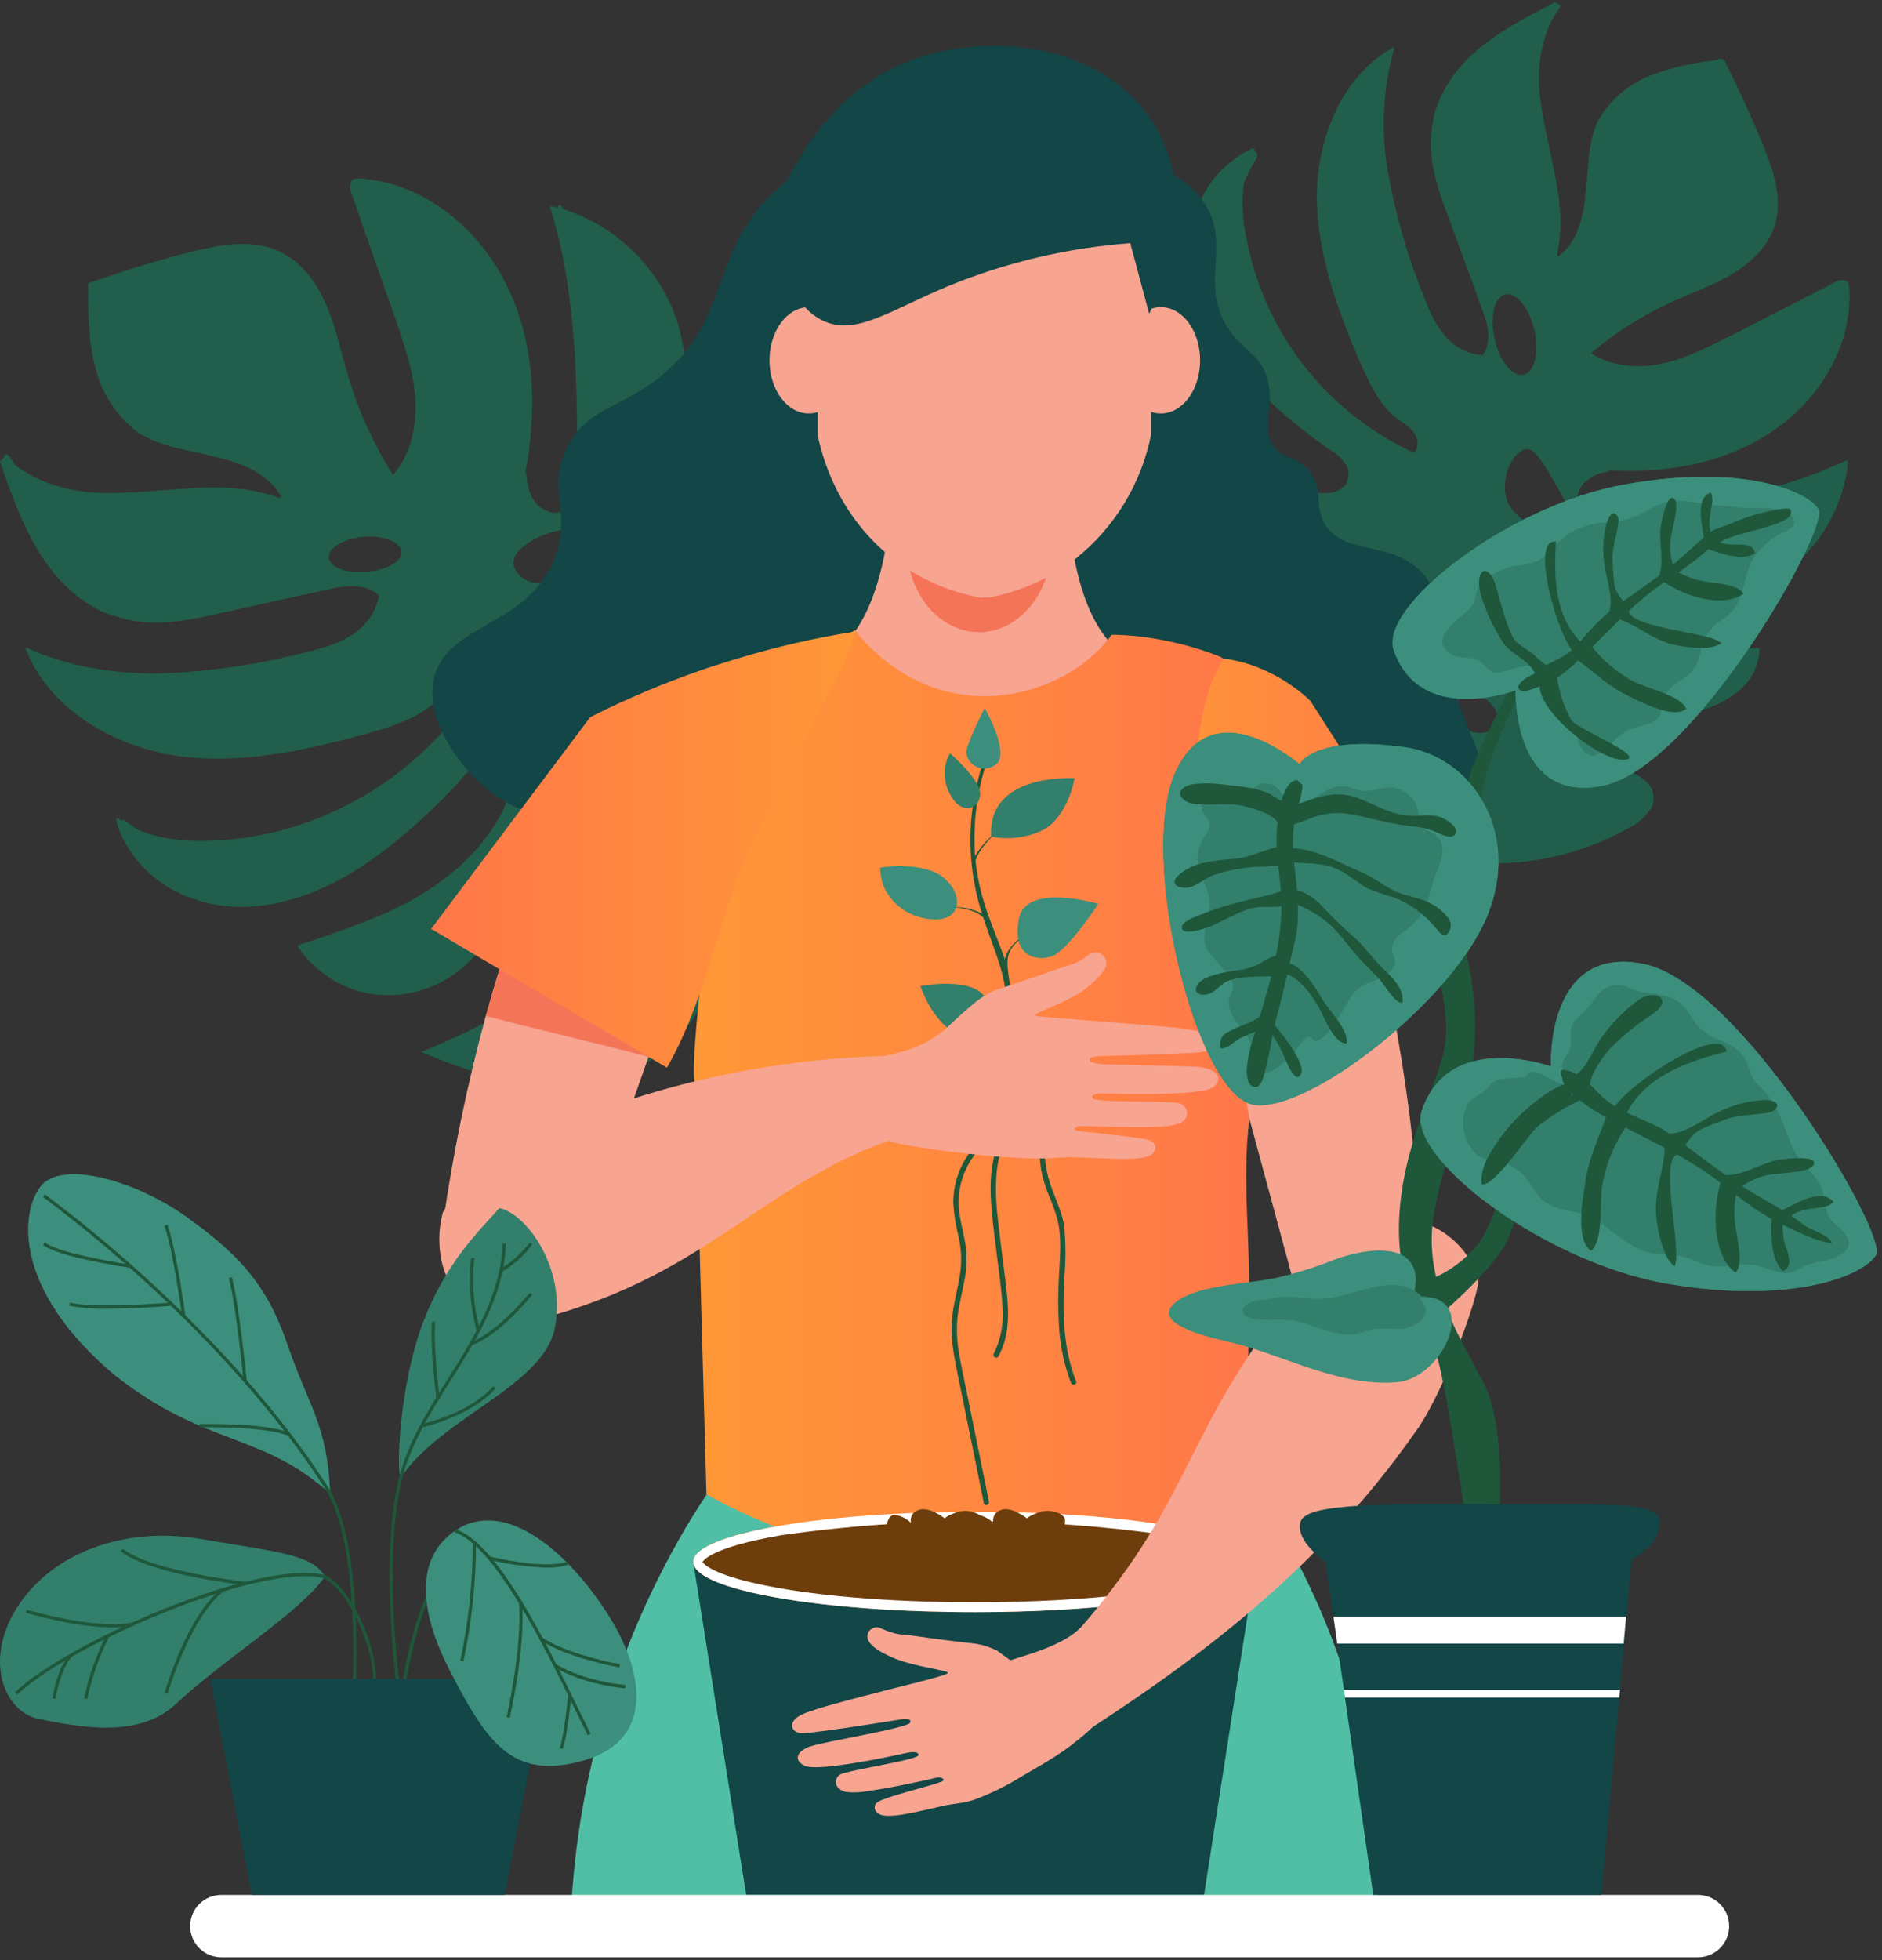<svg width="343" height="357" viewBox="0 0 343 357" fill="none" xmlns="http://www.w3.org/2000/svg">
<rect x="0" y="0" width="343" height="357" fill="#333333" stroke="none"/>
<path d="M125.052 187.356C129.818 181.256 131.225 172.949 130.389 165.156C129.502 157.328 126.82 149.962 124.097 142.608L125.643 141.179C131.577 143.586 137.42 145.779 143.712 146.548C149.933 147.238 156.648 146.074 161.607 142.234C166.447 138.327 169.061 132.444 170.545 126.285C173.377 114.848 172.569 102.812 168.232 91.857C167.464 89.715 166.06 87.382 164.17 86.485C163.558 86.18 162.878 86.036 162.195 86.066C159.665 86.085 158 88.502 156.461 90.619C150.653 98.932 142.617 105.437 133.278 109.388L133.146 109.188C137.946 105.029 141.681 99.781 144.038 93.884C146.396 87.986 147.308 81.61 146.698 75.288C146.424 71.992 145.4 68.802 143.704 65.963C142.857 64.516 141.69 63.284 140.291 62.36C138.892 61.436 137.3 60.846 135.637 60.636L135.489 61.036C135.18 73.718 130.61 85.926 122.515 95.693C120.443 98.148 117.572 100.727 114.255 100.493L114.274 99.706C117.278 94.237 119.902 88.569 122.128 82.74C124.401 76.921 125.275 70.65 124.68 64.432C123.389 52.219 114.052 41.4 102.194 37.974C101.565 37.829 100.981 37.674 100.352 37.529L100.284 37.852C105.192 53.601 105.211 70.499 105.192 87.081C105.305 89.181 105.082 91.663 103.366 92.711C101.695 93.979 99.266 93.376 97.832 91.788C96.486 90.407 96.019 88.158 95.944 86.238L95.744 86.186C97.874 74.922 97.574 63.058 92.724 52.781C87.817 42.006 77.611 33.436 65.943 32.543C65.383 32.433 64.804 32.474 64.265 32.662C63.99 33.036 63.826 33.481 63.792 33.944C63.757 34.407 63.854 34.871 64.071 35.282C66.681 42.752 69.317 50.357 71.947 57.682C73.56 62.554 75.28 67.307 75.671 72.292C75.994 77.242 75.055 82.414 71.776 86.363L71.557 86.411C68.132 80.989 65.459 75.128 63.61 68.987C62.242 64.618 61.351 59.875 59.51 55.655C57.755 51.412 54.699 47.35 50.475 45.604C45.58 43.536 40.085 44.584 34.913 45.843C28.663 47.456 22.503 49.292 16.418 51.477L16.095 51.542C16.027 56.53 16.047 61.503 17.25 66.41C18.327 71.361 21.146 75.761 25.194 78.81C29.434 81.478 34.794 82.02 39.669 83.327C44.16 84.327 49.11 86.434 51.285 90.539L50.756 90.649C45.319 88.649 39.405 88.539 33.561 89.016C27.789 89.384 21.945 90.09 16.24 89.661C10.868 89.074 5.392 87.309 1.491 83.605C1.264 83.461 1.057 83.287 0.875 83.089L0.001 84.143C2.085 89.974 4.101 95.91 7.501 101.192C10.841 106.392 15.755 110.992 21.769 112.459C27.832 114.379 34.411 113.011 40.569 111.594C46.829 110.249 53.195 108.745 59.606 107.416C62.833 106.603 66.672 106.177 69.086 108.487C68.777 110.051 68.129 111.529 67.186 112.815C66.243 114.1 65.029 115.163 63.63 115.928C60.858 117.654 57.63 118.328 54.483 119.116C46.141 121.185 37.605 122.375 29.015 122.665C20.745 122.765 12.124 121.374 4.777 117.935L4.7 118.229C9 129.17 20.569 135.885 32.175 137.666C43.791 139.305 55.603 136.717 66.893 133.636C71.493 132.268 76.25 130.861 79.593 127.593C80.68 126.399 81.677 124.993 83.123 124.418C83.711 124.129 84.371 124.021 85.02 124.108C85.669 124.195 86.278 124.472 86.769 124.905L86.404 125.805C76.156 141.725 57.974 152.373 38.966 153.099C33.271 153.406 27.244 152.776 22.51 149.699C22.097 149.455 21.702 149.184 21.326 148.886L21.171 149.47C23.052 156.31 28.937 161.812 35.691 163.87C42.467 166.19 50.017 165.225 56.58 162.67C63.22 160.124 69.057 155.93 74.465 151.306C77.752 148.457 80.876 145.426 83.822 142.226C84.624 141.053 85.708 140.1 86.974 139.454C87.571 139.06 88.277 138.862 88.992 138.887C89.707 138.912 90.396 139.159 90.965 139.593L91.175 139.503C91.657 139.98 92.038 140.548 92.296 141.175C92.553 141.802 92.682 142.474 92.675 143.152C92.636 145.186 92.045 147.171 90.965 148.895C87.316 155.495 81.259 160.488 74.654 164.163C68.346 167.499 61.289 169.884 54.254 172.175L54.38 172.562C57.369 176.941 61.972 179.958 67.18 180.951C72.361 181.844 77.689 180.752 82.101 177.892C87.786 174.227 91.181 167.948 94.159 161.892L93.317 161.379C92.804 158.904 95.172 156.342 97.77 156.216C99.085 156.258 100.36 156.685 101.435 157.444C102.51 158.204 103.338 159.262 103.817 160.488C104.829 162.893 104.943 165.582 104.14 168.064C102.665 174.264 98.332 179.541 93.25 183.264C88.129 186.764 82.47 189.233 76.75 191.618C84.875 195.045 93.261 197.718 101.934 197.581C110.729 197.549 119.754 194.216 125.052 187.356ZM66.792 104.171C63.133 104.516 60.039 103.361 59.903 101.59C59.767 99.819 62.571 98.041 66.24 97.744C69.909 97.447 73.016 98.683 73.203 100.444C73.349 102.257 70.461 103.87 66.792 104.17V104.171ZM97.848 106.236C95.935 106.126 93.715 104.516 93.548 102.616C93.48 100.516 95.936 99.034 97.168 98.316C99.846 96.793 104.047 95.735 105.073 97.135C106.418 99.166 102.256 106.616 97.848 106.236ZM138.975 123.763C138.374 123.343 137.824 122.855 137.336 122.308C137.158 122.148 137.015 121.954 136.914 121.737C136.814 121.52 136.759 121.285 136.752 121.046C136.871 120.003 137.241 119.004 137.831 118.136C138.421 117.267 139.214 116.555 140.14 116.061C140.973 115.521 141.969 115.293 142.954 115.416C143.639 115.698 144.22 116.186 144.614 116.814C145.009 117.441 145.197 118.176 145.154 118.916C145.054 120.401 144.431 121.803 143.396 122.872C143.166 123.264 142.85 123.6 142.472 123.854C142.095 124.108 141.665 124.274 141.215 124.34C140.822 124.399 140.421 124.378 140.036 124.28C139.651 124.181 139.289 124.007 138.973 123.766L138.975 123.763Z" fill="#215E4B"/>
<path d="M16.845 52.744C38.763 66.029 59.301 81.468 78.152 98.833C93.437 112.998 106.224 130.777 124.052 141.896C124.497 142.173 124.907 141.47 124.462 141.196C104.279 128.612 89.595 107.681 71.813 92.009C54.825 77.119 36.568 63.741 17.252 52.028C16.804 51.754 16.394 52.46 16.842 52.728L16.845 52.744Z" fill="#215E4B"/>
<path d="M65.795 33.336C84.955 46.407 84.29 78.163 79.279 97.846C79.262 97.898 79.256 97.954 79.261 98.008C79.266 98.063 79.282 98.116 79.308 98.165C79.334 98.213 79.37 98.255 79.413 98.29C79.456 98.324 79.505 98.349 79.558 98.364C79.611 98.378 79.666 98.382 79.721 98.375C79.775 98.367 79.828 98.349 79.875 98.321C79.922 98.293 79.963 98.255 79.995 98.211C80.028 98.166 80.051 98.116 80.063 98.062C85.226 77.734 85.719 45.952 66.208 32.642C65.772 32.342 65.366 33.052 65.795 33.342V33.336Z" fill="#215E4B"/>
<path d="M101.717 38.082C121.217 62.982 119.786 95.893 98.203 118.882C97.845 119.263 98.419 119.85 98.781 119.456C120.699 96.128 122.013 62.697 102.295 37.5C101.972 37.09 101.395 37.668 101.717 38.078V38.082Z" fill="#215E4B"/>
<path d="M136.32 61.347C145.49 88.957 124.959 110.766 104.431 125.879C104.015 126.186 104.431 126.892 104.844 126.579C125.704 111.207 146.358 88.963 137.11 61.114C136.945 60.614 136.158 60.83 136.323 61.33L136.32 61.347Z" fill="#215E4B"/>
<path d="M114.717 134.523C127.559 136.84 141.475 136.201 151.755 127.186C163.974 116.47 161.112 99.953 164.807 85.663C164.83 85.561 164.813 85.454 164.76 85.364C164.706 85.273 164.619 85.208 164.518 85.18C164.417 85.152 164.309 85.164 164.217 85.214C164.125 85.264 164.055 85.347 164.023 85.447C161.058 96.911 162.99 110.156 156.492 120.478C147.654 134.527 129.834 136.427 114.933 133.736C114.421 133.645 114.206 134.429 114.717 134.523Z" fill="#215E4B"/>
<path d="M78.811 97.798C70.854 92.151 65.621 90.406 56.68 94.552C48.459 98.366 41.47 102.17 32.1 102.483C16.78 103.009 9.217 94.213 1.544 82.952C1.25 82.52 0.544 82.929 0.844 83.362C7.104 92.562 13.689 100.937 25.302 102.954C43.174 106.054 62.502 87.221 78.412 98.492C78.841 98.792 79.248 98.092 78.825 97.792L78.811 97.798Z" fill="#215E4B"/>
<path d="M7.745 121.617C19.887 127.186 32.064 132.304 45.722 130.451C61.416 128.321 74.829 118.835 87.439 109.959C87.865 109.659 87.458 108.952 87.029 109.259C76.994 116.325 66.529 123.959 54.614 127.551C37.942 132.572 23.555 127.98 8.151 120.917C7.68 120.701 7.264 121.404 7.741 121.617H7.745Z" fill="#215E4B"/>
<path d="M98.842 119.787C81.793 140.092 50.183 171.551 22.774 149.42C22.374 149.097 21.806 149.665 22.196 149.994C49.874 172.342 82.172 140.901 99.415 120.364C99.739 119.962 99.183 119.396 98.842 119.787Z" fill="#215E4B"/>
<path d="M104.221 126.563C103.253 138.156 97.142 150.388 90.156 159.633C82.138 170.249 70.209 171.291 57.838 171.41C57.737 171.42 57.643 171.467 57.575 171.543C57.506 171.618 57.468 171.716 57.468 171.818C57.468 171.92 57.506 172.018 57.575 172.093C57.643 172.169 57.737 172.216 57.838 172.226C69.809 172.107 81.876 171.258 89.959 161.336C97.574 151.979 104.027 138.643 105.037 126.563C105.079 126.04 104.266 126.043 104.221 126.563Z" fill="#215E4B"/>
<path d="M115.775 135.457C117.653 148.405 125.11 163.706 117.456 176.029C109.883 188.219 94.118 189.62 81.318 190.62C80.799 190.659 80.792 191.475 81.318 191.433C93.605 190.465 107.886 189.197 116.33 178.952C126.82 166.226 118.621 149.345 116.575 135.241C116.498 134.722 115.713 134.941 115.788 135.457H115.775Z" fill="#215E4B"/>
<path d="M188.613 99.295L187.787 99.366C187.268 99.411 187.261 100.224 187.787 100.182L188.613 100.108C189.136 100.066 189.139 99.253 188.613 99.295Z" fill="#215E4B"/>
<path d="M74.142 100.75C73.942 98.443 70.042 96.95 65.43 97.356C60.818 97.762 57.27 99.97 57.473 102.277C57.676 104.584 61.622 106.068 66.185 105.629C70.787 105.228 74.381 103.008 74.142 100.75ZM66.792 104.17C63.133 104.515 60.039 103.36 59.903 101.589C59.767 99.818 62.571 98.04 66.24 97.743C69.909 97.446 73.016 98.682 73.203 100.443C73.349 102.256 70.461 103.87 66.792 104.17Z" fill="#215E4B"/>
<path d="M105.904 100.657C106.575 99.228 107.879 96.424 106.804 95.22C105.546 93.82 101.904 95.362 97.198 97.304C91.968 99.459 89.386 100.537 89.238 102.228C89.028 104.758 93.952 108.294 98.389 107.697C102.904 107.081 105.08 102.483 105.904 100.657ZM93.556 102.622C93.488 100.522 95.944 99.04 97.176 98.322C99.854 96.799 104.055 95.741 105.081 97.141C106.423 99.164 102.261 106.614 97.853 106.241C95.935 106.132 93.715 104.522 93.551 102.622H93.556Z" fill="#215E4B"/>
<path d="M336.58 85.565C336.632 85.194 336.68 84.852 336.703 84.503C336.729 84.316 336.732 84.103 336.758 83.916L336.468 83.874C323.132 90.15 308.206 92.202 293.535 94.183C291.702 94.544 289.476 94.635 288.35 93.234C287.024 91.911 287.259 89.685 288.492 88.204C289.728 86.898 291.385 86.071 293.171 85.868L293.197 85.681C303.406 86.233 313.847 84.519 322.359 78.995C330.9 73.584 337.043 64.107 337.066 54.176C337.066 53.686 337.04 53.224 337.024 52.763C337.014 52.497 336.988 52.232 336.947 51.969C336.922 51.729 336.844 51.497 336.718 51.291C336.352 51.094 335.939 51.004 335.524 51.031C335.11 51.059 334.711 51.202 334.375 51.446C328.086 54.673 321.688 57.919 315.509 61.126C311.392 63.139 307.394 65.25 303.048 66.201C298.708 67.101 294.013 66.869 290.119 64.43L290.067 64.23C294.45 60.552 299.306 57.477 304.506 55.089C308.206 53.343 312.292 51.975 315.799 49.852C319.306 47.729 322.543 44.564 323.585 40.608C324.83 36.008 323.233 31.251 321.485 26.808C319.355 21.62 317.074 16.547 314.538 11.543C314.483 11.464 314.441 11.377 314.415 11.285C314.413 11.249 314.402 11.213 314.383 11.182C314.364 11.151 314.337 11.126 314.305 11.108C314.286 11.05 314.186 10.785 314.186 10.785C314.076 10.785 313.992 10.814 313.886 10.824C313.563 10.859 313.241 10.895 312.895 10.956C308.891 11.335 304.952 12.224 301.174 13.602C296.921 15.144 293.369 18.172 291.174 22.127C289.328 26.218 289.483 31.058 288.932 35.534C288.609 39.645 287.344 44.301 283.979 46.714L283.798 46.259C284.918 41.203 284.311 35.934 283.172 30.803C282.162 25.721 280.829 20.617 280.497 15.493C280.327 11.816 280.953 8.145 282.331 4.732C282.794 3.647 283.374 2.616 284.061 1.657C284.173 1.45 284.301 1.251 284.442 1.063L283.732 0.608L283.409 0.402C278.509 2.951 273.509 5.461 269.247 9.114C265.052 12.708 261.593 17.619 261 23.153C260.048 28.771 262.052 34.446 264.036 39.728C266.001 45.136 268.089 50.618 270.036 56.128C271.159 58.906 271.972 62.259 270.236 64.691C268.813 64.596 267.427 64.192 266.176 63.507C264.925 62.822 263.839 61.873 262.992 60.725C261.15 58.466 260.162 55.708 259.092 52.981C256.253 45.825 254.168 38.391 252.872 30.802C251.648 23.433 252.077 15.885 254.127 8.702L253.862 8.667C244.688 13.792 240.152 24.873 239.988 35.408C239.933 45.933 243.657 56.097 247.748 65.738C249.519 69.662 251.323 73.724 254.63 76.296C255.811 77.112 257.166 77.842 257.857 79.048C258.182 79.536 258.356 80.109 258.356 80.695C258.356 81.281 258.182 81.854 257.857 82.342L257.018 82.142C249.327 78.483 242.611 73.054 237.421 66.301C232.23 59.547 228.713 51.661 227.156 43.287C226.464 40.018 226.308 36.658 226.695 33.339C226.94 31.582 227.436 29.869 228.17 28.254C228.289 27.973 228.441 27.67 228.589 27.392C228.648 27.307 228.697 27.215 228.734 27.118L228.205 27.044C228.112 27.085 228.023 27.137 227.94 27.196C227.868 27.203 227.799 27.23 227.74 27.273C224.968 28.662 222.568 30.694 220.74 33.199C218.912 35.704 217.709 38.609 217.231 41.673C215.989 47.973 217.763 54.547 220.816 60.065C223.862 65.654 228.302 70.358 233.026 74.585C235.941 77.159 239.001 79.565 242.19 81.79C243.321 82.377 244.294 83.228 245.026 84.271C245.443 84.754 245.701 85.354 245.765 85.989C245.83 86.623 245.698 87.263 245.387 87.82L245.497 87.997C245.132 88.48 244.673 88.885 244.148 89.186C243.623 89.488 243.042 89.68 242.441 89.752C240.637 89.984 238.804 89.697 237.156 88.926C230.883 86.5 225.724 81.726 221.668 76.291C218.752 72.08 216.19 67.635 214.008 63.001C213.985 62.972 213.234 61.407 213.234 61.407C212.853 60.652 212.502 59.9 212.147 59.148L211.802 59.316C208.295 62.52 206.184 66.972 205.923 71.716C205.76 76.432 207.372 81.037 210.44 84.622C214.354 89.222 220.323 91.498 226.021 93.408L226.379 92.595C228.512 91.843 231.067 93.634 231.5 95.938C231.613 97.109 231.386 98.287 230.845 99.332C230.305 100.376 229.475 101.243 228.454 101.827C226.441 103.006 224.074 103.428 221.778 103.018C216.131 102.463 210.94 99.246 207.032 95.187C203.45 90.959 200.306 86.38 197.646 81.519C195.597 89.144 194.258 96.919 195.413 104.619C196.5 112.419 200.556 120.033 207.271 123.919C213.23 127.407 220.758 127.659 227.531 125.968C234.304 124.277 240.518 120.996 246.655 117.701C246.71 117.701 247.846 118.627 247.846 118.627C247.959 118.708 248.067 118.795 248.169 118.888C246.762 124.441 245.51 129.881 245.588 135.563C245.74 141.174 247.566 146.995 251.573 150.935C255.622 154.775 261.117 156.388 266.761 156.969C277.216 158.104 287.763 155.936 296.923 150.769C298.443 150.019 299.746 148.893 300.708 147.497C300.925 147.199 301.091 146.866 301.198 146.513C301.291 146.204 301.344 145.884 301.356 145.561C301.396 145.272 301.383 144.978 301.317 144.693C300.994 142.457 298.668 141.266 296.609 140.176C288.549 136.006 281.828 129.648 277.217 121.833L277.372 121.694C281.622 125.453 286.712 128.136 292.215 129.518C297.718 130.899 303.472 130.94 308.993 129.635C311.879 129.014 314.577 127.72 316.869 125.86C318.676 124.398 319.934 122.366 320.438 120.097C320.58 119.468 320.643 118.824 320.625 118.18C320.625 118.07 320.247 117.993 320.247 117.993C308.98 119.229 297.626 116.628 288.02 110.611C285.62 109.082 282.99 106.849 282.786 103.877L283.476 103.783C288.677 105.794 294.011 107.44 299.441 108.71C304.854 110.03 310.502 110.059 315.929 108.794C326.029 106.303 334.15 97.54 336.329 87.263C336.429 86.737 336.535 86.185 336.616 85.627L336.58 85.565ZM274.335 53.622C276.342 53.177 278.688 56.071 279.63 60.095C280.572 64.119 279.704 67.8 277.694 68.245C275.684 68.69 273.312 65.819 272.402 61.745C271.482 57.745 272.328 54.111 274.335 53.614V53.622ZM265.188 128.609C265.473 128.021 265.832 127.473 266.256 126.976C266.509 126.617 266.892 126.372 267.324 126.292C268.261 126.278 269.188 126.489 270.026 126.908C270.864 127.327 271.59 127.941 272.141 128.699C272.707 129.382 273.024 130.236 273.041 131.122C272.875 131.768 272.51 132.344 271.998 132.771C271.486 133.198 270.853 133.454 270.188 133.502C268.861 133.597 267.545 133.21 266.481 132.411C266.104 132.255 265.768 132.016 265.498 131.711C265.227 131.407 265.029 131.044 264.919 130.652C264.823 130.311 264.797 129.954 264.844 129.603C264.89 129.252 265.007 128.914 265.188 128.609ZM286.529 96.556C285.59 97.666 282.951 96.837 281.605 96.43C279.895 95.917 275.581 94.53 274.505 90.593C273.431 86.721 275.97 81.913 278.229 81.8C279.749 81.745 281.01 83.894 283.553 88.276C285.812 92.257 287.626 95.294 286.526 96.555L286.529 96.556Z" fill="#215E4B"/>
<path d="M312.628 11.315C303.39 32.687 292.017 53.071 278.681 72.156C268.133 87.156 254.381 100.428 246.76 117.256C246.654 117.5 246.649 117.776 246.746 118.023C246.844 118.271 247.036 118.469 247.279 118.576C247.523 118.682 247.799 118.686 248.047 118.589C248.294 118.492 248.493 118.3 248.599 118.056C257.359 98.696 274.015 83.076 285.705 65.42C296.818 48.515 306.445 30.678 314.477 12.11C314.583 11.866 314.588 11.589 314.49 11.342C314.392 11.094 314.2 10.895 313.956 10.789C313.712 10.683 313.435 10.678 313.188 10.776C312.94 10.874 312.741 11.066 312.635 11.31L312.628 11.315Z" fill="#215E4B"/>
<path d="M337.067 54.148C327.132 72.514 299.29 75.983 280.692 73.83C280.557 73.819 280.427 73.777 280.311 73.709C280.194 73.641 280.094 73.548 280.018 73.436C279.944 73.318 279.894 73.187 279.872 73.049C279.85 72.912 279.856 72.771 279.889 72.636C279.932 72.389 280.069 72.168 280.271 72.02C280.473 71.872 280.725 71.808 280.973 71.842L281.183 71.871C281.315 71.89 281.483 71.887 281.638 71.91C299.513 73.846 326.782 70.423 335.713 52.483C335.819 52.261 336.004 52.087 336.233 51.994C336.461 51.901 336.715 51.898 336.946 51.983C336.987 52.246 337.013 52.511 337.023 52.777C337.038 53.225 337.05 53.686 337.067 54.148Z" fill="#215E4B"/>
<path d="M336.602 85.585C336.521 86.143 336.418 86.695 336.315 87.221C316.349 106.821 287.574 109.246 264.381 93.329C264.139 93.129 263.916 93.006 263.736 92.855C263.549 92.745 263.412 92.565 263.356 92.355C263.3 92.145 263.329 91.921 263.436 91.732C263.472 91.651 263.518 91.576 263.575 91.509C263.64 91.438 263.701 91.393 263.762 91.322C263.935 91.186 264.147 91.109 264.366 91.101C264.586 91.093 264.802 91.154 264.985 91.277C265.185 91.413 265.404 91.551 265.601 91.687C288.271 107.281 316.73 104.626 335.941 84.787C336.031 84.673 336.15 84.584 336.285 84.532C336.421 84.479 336.568 84.463 336.712 84.487C336.689 84.835 336.641 85.177 336.589 85.549L336.602 85.585Z" fill="#215E4B"/>
<path d="M320.424 120.069C297.112 131.227 275.416 116.581 259.202 100.199C258.944 99.918 258.683 99.667 258.447 99.418C258.305 99.289 258.189 99.137 258.047 99.008C258.021 98.994 257.999 98.973 257.983 98.948C257.968 98.922 257.96 98.893 257.96 98.863C257.508 98.218 258.092 97.53 258.799 97.495C258.823 97.477 258.85 97.466 258.879 97.461C258.909 97.456 258.939 97.457 258.967 97.466C259.227 97.495 259.468 97.615 259.648 97.805C259.883 98.053 260.148 98.305 260.38 98.554C276.032 114.51 296.963 129.207 319.805 118.146C319.928 118.075 320.067 118.038 320.208 118.038C320.35 118.038 320.489 118.075 320.612 118.146C320.63 118.792 320.566 119.438 320.424 120.069Z" fill="#215E4B"/>
<path d="M301.367 145.536C301.355 145.859 301.301 146.179 301.209 146.488C301.102 146.841 300.936 147.174 300.719 147.472C287.296 146.333 273.212 150.26 262.429 139.989C254.456 132.384 252.078 121.868 252.055 111.304V110.817C252.055 110.117 252.084 109.446 252.1 108.771C252.111 108.601 252.111 108.431 252.1 108.261C252.148 107.161 253.6 107.203 253.968 108.038C254.052 108.191 254.093 108.364 254.087 108.538C253.532 122.987 257.817 138.738 272.969 143.902C281.985 146.965 291.92 144.668 301.367 145.536Z" fill="#215E4B"/>
<path d="M284.863 63.002C284.467 65.401 283.705 67.726 282.604 69.894C282.281 70.539 281.984 71.21 281.636 71.894C281.565 72.02 281.52 72.146 281.449 72.272C281.359 72.456 281.215 72.608 281.036 72.708C280.857 72.808 280.653 72.852 280.449 72.833C280.244 72.818 280.048 72.744 279.884 72.62C279.792 72.565 279.711 72.493 279.647 72.406C279.583 72.32 279.537 72.222 279.512 72.118C279.486 72.013 279.482 71.905 279.499 71.799C279.515 71.693 279.553 71.591 279.61 71.5C279.933 70.874 280.214 70.228 280.449 69.564C286.089 54.48 268.669 41.086 269.211 25.204C269.534 14.421 276.132 7.522 283.731 0.598L284.447 1.053C284.317 1.224 284.201 1.405 284.102 1.595C283.406 2.562 282.811 3.597 282.327 4.686C274.467 12.569 269.817 21.203 272.273 33.08C273.932 41.037 278.673 46.27 282.55 53.085C284.69 56.777 285.302 59.888 284.863 63.002Z" fill="#215E4B"/>
<path d="M250.632 11.518C247.121 23.163 244.05 34.75 247.405 46.808C251.219 60.531 261.218 71.35 270.637 81.536C271.505 82.478 273.115 81.278 272.25 80.329C264.829 72.304 256.836 63.97 252.245 53.871C245.86 39.855 248.176 26.587 252.484 12.306C252.855 11.083 251.016 10.273 250.645 11.506L250.632 11.518Z" fill="#215E4B"/>
<path d="M264.261 91.977C244.661 79.538 212.961 55.442 228.961 28.877C229.606 27.783 228.051 26.531 227.386 27.632C210.727 55.316 242.364 80.449 263.014 93.552C264.097 94.235 265.348 92.667 264.261 91.977Z" fill="#215E4B"/>
<path d="M258.428 97.433C247.874 97.794 235.39 93.997 226.484 88.118C217.295 82.055 215.384 72.385 213.9 62.182C213.866 61.918 213.728 61.679 213.518 61.517C213.307 61.355 213.041 61.283 212.777 61.317C212.513 61.351 212.274 61.489 212.112 61.699C211.95 61.91 211.878 62.176 211.912 62.44C213.383 72.468 215.312 82.768 224.076 89.04C233.433 95.716 247.308 99.814 258.704 99.423C259.995 99.381 259.73 97.39 258.446 97.435L258.428 97.433Z" fill="#215E4B"/>
<path d="M251.797 108.817C242.475 111.495 232.366 117.887 222.364 116.729C207.021 114.948 202.44 97.847 199.729 85.337C199.458 84.088 197.47 84.33 197.741 85.595C200.241 97.095 203.581 111.334 215.407 116.832C227.855 122.621 240.794 114.044 252.558 110.663C253.797 110.308 253.029 108.453 251.8 108.808L251.797 108.817Z" fill="#215E4B"/>
<path d="M260.164 154.341C237.7 168.186 200.564 141.622 148.652 144.309C120.171 145.774 101.952 155.28 88.146 143.215C83.555 139.204 77.346 130.954 79.111 123.497C81.505 113.436 96.135 114.308 101.052 101.772C104.401 93.238 99.242 88.72 103.727 80.825C107.276 74.604 112.097 74.54 118.892 69.683C133.628 59.132 128.792 46.548 140.901 35.158C152.301 24.423 168.395 24.497 179.401 24.546C183.483 24.565 215.575 25.046 220.87 39.682C223.3 46.403 218.905 52.847 224.187 60.31C226.926 64.182 229.521 64.44 230.873 68.667C232.628 74.152 229.505 77.656 232.099 81.251C233.97 83.851 236.152 82.797 238.552 85.707C241.301 89.034 239.491 91.66 241.227 95.064C244.427 101.349 253.527 98.187 259.277 104.421C262.242 107.648 260.519 109.235 263.288 120.021C266.888 134.054 271.296 137.174 269.638 143.53C268.088 149.452 262.687 152.785 260.164 154.341Z" fill="#124647"/>
<path d="M239.323 133.338C242.446 141.405 245.389 150.094 248.035 159.474C248.774 162.081 249.442 164.682 250.074 167.247C251.503 172.732 252.674 178.134 253.72 183.322C256.186 196.032 257.847 208.886 258.692 221.806C260.927 228.828 261.371 236.297 259.983 243.534L236.009 234.461C235.57 232.848 224.154 190.621 223.709 188.985C219.551 173.579 215.38 158.159 211.196 142.725C212.638 138.348 215.645 134.658 219.64 132.361C222.709 130.751 226.153 129.992 229.615 130.164C233.076 130.336 236.428 131.432 239.323 133.338Z" fill="#F7A491"/>
<path d="M250.064 167.26C251.493 172.745 252.664 178.147 253.71 183.335C243.71 185.219 234.028 186.626 224.025 188.498C227.042 185.598 229.781 183.177 232.834 180.298C238.606 175.959 244.34 171.645 250.064 167.26Z" fill="#F47458"/>
<path d="M249.036 152.234C213.724 152.047 178.446 151.832 143.203 151.589C130.527 151.542 117.849 151.463 105.168 151.353C105.404 144.025 106.53 135.526 110.24 129.328C116.727 126.21 123.41 123.516 130.245 121.261C136.772 122.2 143.439 124.033 149.731 120.651C152.167 119.297 154.245 117.381 155.791 115.062C158.05 111.871 160.015 107.221 161.276 100.542C162.051 96.308 162.522 92.024 162.686 87.723C163.438 87.723 164.186 87.629 164.893 87.584C166.393 87.484 167.945 87.348 169.449 87.261C172.449 87.025 175.412 86.838 178.416 86.648C181.375 86.838 184.379 87.026 187.386 87.261C188.886 87.355 190.386 87.493 191.903 87.584C192.655 87.629 193.403 87.723 194.162 87.723C194.35 92.503 194.915 97.261 195.853 101.952C197.024 107.915 198.953 113.126 202.003 116.698C203.347 118.406 205.088 119.76 207.075 120.641C211.915 122.754 216.755 121.286 221.63 119.608C228.627 122.216 234.829 126.592 239.632 132.31C244.435 138.028 247.675 144.892 249.036 152.234Z" fill="#F7A491"/>
<path d="M191.662 99.04C191.662 107.94 185.741 115.147 178.433 115.147C171.125 115.147 165.204 107.936 165.204 99.04C165.204 90.144 171.128 82.933 178.433 82.933C185.738 82.933 191.662 90.145 191.662 99.04Z" fill="#F47458"/>
<path d="M179.534 26.538C176.947 26.508 174.36 26.644 171.79 26.945C165.51 27.683 159.72 30.7 155.517 35.425C151.314 40.149 148.992 46.251 148.99 52.574V79.132C149.668 82.472 152.39 93.787 162.864 101.851C167.517 105.407 172.946 107.809 178.707 108.862C178.939 108.862 179.165 108.862 179.391 108.839C179.617 108.816 179.846 108.862 180.078 108.862C185.839 107.809 191.268 105.407 195.921 101.851C203.099 96.168 208.017 88.113 209.795 79.132V52.557C209.793 46.234 207.471 40.132 203.268 35.407C199.065 30.683 193.275 27.666 186.995 26.928C184.518 26.641 182.025 26.511 179.532 26.538H179.534Z" fill="#F7A491"/>
<path d="M106.644 136.269C102.924 144.069 99.344 152.525 95.996 161.685C95.064 164.231 94.202 166.777 93.382 169.285C91.546 174.631 89.968 179.933 88.542 185.044C85.135 197.531 82.521 210.22 80.714 223.037L102.394 237.337C107.611 222.495 112.832 207.742 118.053 192.906C123.351 177.849 128.661 162.782 133.983 147.706C132.87 143.234 130.149 139.328 126.339 136.735C123.396 134.907 120.018 133.9 116.555 133.818C113.092 133.736 109.67 134.582 106.644 136.269Z" fill="#F7A491"/>
<path d="M154.531 65.628C154.531 70.974 151.331 75.308 147.387 75.308C143.443 75.308 140.24 70.971 140.24 65.628C140.24 60.285 143.44 55.948 147.387 55.948C151.334 55.948 154.531 60.278 154.531 65.628Z" fill="#F7A491"/>
<path d="M211.577 75.314C215.524 75.314 218.724 70.977 218.724 65.628C218.724 60.279 215.524 55.942 211.577 55.942C207.63 55.942 204.43 60.279 204.43 65.628C204.43 70.977 207.63 75.314 211.577 75.314Z" fill="#F7A491"/>
<path d="M264.829 168.267L222.589 189.221C215.736 164.821 218.766 173.465 213.045 153.121C211.199 145.964 202.1 123.294 214.468 120.4C228.281 117.173 238.322 127.147 238.832 127.67L264.829 168.267Z" fill="url(#paint0_linear)"/>
<path d="M251.087 347.696C238.91 348.37 224.125 349.035 207.287 349.451C185.287 349.996 166.309 349.961 151.328 349.745C137.744 349.545 121.846 349.125 104.058 348.283C105.261 323.702 112.381 299.776 124.812 278.536C130.173 269.499 136.486 261.062 143.643 253.368C143.269 251.348 142.843 249.283 142.468 247.268C167.169 245.483 191.885 243.716 216.616 241.968C215.864 245.768 215.161 249.573 214.409 253.377C220.831 260.196 226.535 267.657 231.433 275.641C240.388 290.055 246.515 306.043 249.486 322.75C250.856 330.99 251.392 339.348 251.087 347.696Z" fill="#50BFA5"/>
<path d="M227.707 203.757C226.294 215.305 227.936 224.908 227.63 238.605C227.375 249.979 227.63 260.662 228.246 270.549C213.276 279.567 196.189 284.468 178.715 284.754C161.241 285.04 144.003 280.701 128.746 272.178C128.057 247.163 127.367 222.148 126.674 197.133C124.993 195.133 133.127 121.011 143.501 119.601C147.907 118.912 152.107 117.259 155.801 114.761C156.988 116.278 164.29 125.654 177.129 126.7C187.19 127.52 196.795 122.915 202.006 116.407C202.264 116.084 202.471 115.807 202.616 115.607C205.498 115.651 208.372 115.934 211.208 116.452C214.764 117.082 218.254 118.041 221.633 119.317C226.473 121.146 215.402 116.829 217.513 166.377C218.608 168.54 225.449 189.221 227.707 203.757Z" fill="url(#paint1_linear)"/>
<path d="M210.7 23.311C219.586 38.757 209.958 56.187 209.429 57.111C208.287 52.837 207.144 48.563 205.999 44.288C194.642 45.125 183.487 47.746 172.945 52.054C162.358 56.433 156.325 61.021 150.426 58.604C144.186 56.045 141.814 47.172 140.811 39.628C141.082 38.637 147.911 15.328 170.202 9.666C182.811 6.472 202.149 8.469 210.7 23.311Z" fill="#124647"/>
<path d="M93.386 169.287C91.55 174.633 89.972 179.935 88.546 185.046C98.381 187.669 108.367 189.86 118.202 192.487C115.411 189.351 112.43 186.679 109.602 183.587C104.173 178.815 98.778 174.088 93.386 169.287Z" fill="#F47458"/>
<path d="M155.779 115.044C153.52 123.872 150.216 125.879 139.379 149.195C131.393 163.095 129.573 180.609 121.545 194.465C108.019 186.434 92.105 177.222 78.579 169.188C88.259 156.321 97.917 143.471 107.554 130.636C108.396 130.213 109.29 129.742 110.229 129.32C116.716 126.202 123.399 123.508 130.234 121.253C131.641 120.785 133.096 120.314 134.6 119.891C141.539 117.789 148.616 116.17 155.779 115.044Z" fill="url(#paint2_linear)"/>
<path d="M179.627 203.399C178.954 199.841 178.28 196.282 177.607 192.722C151.732 190.847 125.779 195.083 101.843 205.086C94.922 207.974 81.309 218.77 80.705 220.861C79.848 224.03 79.843 227.369 80.689 230.541C82.107 235.358 85.325 239.445 89.675 241.954C91.975 241.593 95.225 240.986 99.061 240.018C101.729 239.328 103.901 238.64 105.514 238.082C132.05 229.173 141.597 213.382 167.465 205.951C171.452 204.807 175.517 203.955 179.627 203.399Z" fill="#F7A491"/>
<path d="M177.711 208.745C175.126 211.584 173.707 215.293 173.736 219.132C173.871 221.259 174.208 223.369 174.743 225.432C175.202 227.552 175.286 229.736 174.991 231.885C174.691 234.002 174.133 236.08 173.775 238.185C173.389 240.4 173.328 242.66 173.594 244.893C173.859 247.152 174.343 249.352 174.794 251.566L176.172 258.342L179.312 273.781C179.435 274.394 180.367 274.136 180.244 273.526L177.505 260.055L176.143 253.366C175.688 251.13 175.191 248.897 174.814 246.645C174.415 244.485 174.306 242.281 174.491 240.092C174.707 237.956 175.259 235.868 175.662 233.765C176.115 231.715 176.254 229.607 176.075 227.515C175.843 225.415 175.207 223.359 174.884 221.271C174.548 219.161 174.687 217.002 175.293 214.952C175.898 212.903 176.955 211.015 178.384 209.426C178.803 208.968 178.123 208.281 177.7 208.742L177.711 208.745Z" fill="#1F573B"/>
<path d="M183.289 205.77C180.389 210.103 180.289 215.547 180.746 220.57C181.007 223.451 181.407 226.323 181.756 229.192C182.105 232.061 182.556 234.968 182.695 237.872C182.991 240.856 182.447 243.864 181.124 246.555C180.824 247.1 181.66 247.588 181.96 247.042C184.67 242.16 183.593 236.288 182.951 231.028C182.586 228.05 182.196 225.078 181.87 222.097C181.536 219.501 181.44 216.88 181.583 214.266C181.717 211.421 182.594 208.661 184.126 206.261C184.474 205.745 183.639 205.261 183.29 205.774L183.289 205.77Z" fill="#1F573B"/>
<path d="M189.372 203.47C189.157 206.711 189.291 209.966 189.772 213.179C190.082 214.749 190.549 216.284 191.166 217.761C191.822 219.243 192.361 220.774 192.779 222.34C193.508 225.512 193.189 228.813 193.021 232.02C192.819 235.188 192.813 238.366 193.002 241.535C193.199 245.067 193.931 248.548 195.174 251.86C195.4 252.434 196.336 252.183 196.11 251.605C193.796 245.713 193.658 239.305 193.942 233.062C194.253 229.857 194.26 226.63 193.961 223.424C193.496 220.239 191.809 217.424 191.018 214.324C190.108 210.775 190.231 207.093 190.347 203.476C190.366 202.853 189.398 202.853 189.379 203.476L189.372 203.47Z" fill="#1F573B"/>
<path d="M190.01 168.692C187.135 169.821 183.786 171.735 183.137 174.752C181.301 169.325 178.565 164.343 177.784 156.738C178.484 154.579 180.633 152.405 182.401 150.982C180.504 152.264 178.903 153.938 177.706 155.89C177.217 149.117 178.292 142.321 180.849 136.03L180.362 135.798C176.225 145.505 175.734 156.379 178.978 166.419C177.276 165.514 175.353 165.109 173.431 165.248C175.293 165.283 177.845 165.793 179.197 167.1C182.062 175.763 184.473 179.29 183.014 188.822C181.656 186.512 178.048 185.802 175.402 185.789C178.202 185.947 182.146 186.989 182.881 189.661C181.704 196.51 179.706 203.192 176.932 209.564L179.888 209.619C181.765 203.789 183.189 197.822 184.147 191.773C186.502 176.253 178.52 173.888 190.047 168.832C191.084 168.376 192.152 167.992 193.241 167.68C192.143 167.945 191.063 168.283 190.01 168.692Z" fill="#1F573B"/>
<path d="M180.634 152.376C183.809 153.011 187.104 152.602 190.027 151.211C194.602 148.881 195.858 141.757 195.858 141.757C195.858 141.757 179.944 140.622 180.634 152.376Z" fill="#327F6B"/>
<path d="M160.422 158.023C160.422 158.023 166.614 156.994 170.747 159.056C172.657 160.024 174.619 162.328 174.383 164.59C174.035 167.955 169.983 167.759 167.607 167.045C166.232 166.677 164.951 166.019 163.85 165.117C162.749 164.214 161.853 163.087 161.222 161.811C160.69 160.619 160.417 159.328 160.422 158.023Z" fill="#3C8F7C"/>
<path d="M173.116 137.191C172.498 138.326 172.175 139.598 172.175 140.891C172.175 142.184 172.498 143.456 173.116 144.591C175.2 148.766 178.633 147.282 178.633 144.591C178.633 141.9 173.116 137.191 173.116 137.191Z" fill="#327F6B"/>
<path d="M179.462 128.96C179.462 128.96 184.337 137.504 181.398 139.321C180.934 139.672 180.386 139.896 179.809 139.969C179.232 140.042 178.645 139.962 178.109 139.737C177.572 139.512 177.104 139.15 176.751 138.688C176.398 138.225 176.173 137.678 176.098 137.101C176.1 135.487 179.462 128.96 179.462 128.96Z" fill="#3C8F7C"/>
<path d="M200.162 164.637C200.162 164.637 186.978 160.668 185.697 167.328C184.416 173.988 188.523 175.072 191.486 174.259C194.449 173.446 200.162 164.637 200.162 164.637Z" fill="#3C8F7C"/>
<path d="M167.756 179.599C167.756 179.599 177.536 177.715 179.711 181.951C181.886 186.187 179.866 189.621 178.049 189.621C176.232 189.621 170.718 187.94 167.756 179.599Z" fill="#327F6B"/>
<path d="M228.888 284.483L219.444 345.14H135.996L126.336 284.483H228.888Z" fill="#124647"/>
<path d="M228.888 284.484C228.888 285.726 227.494 286.914 224.981 287.994C217.269 291.308 198.961 293.634 177.611 293.634C161.223 293.634 146.616 292.266 137.24 290.12C130.412 288.578 126.34 286.609 126.34 284.483C126.34 279.43 149.285 275.332 177.614 275.332C205.943 275.332 228.888 279.431 228.888 284.484Z" fill="#FF7415"/>
<path d="M227.187 284.442C227.077 284.66 226.915 284.848 226.716 284.99C225.99 285.555 225.188 286.012 224.332 286.348C216.553 289.691 198.216 291.848 177.607 291.848C161.816 291.848 147.238 290.583 137.597 288.379C128.885 286.411 128.053 284.507 128.027 284.507C128.072 284.407 128.44 283.775 130.266 282.894C132.202 281.958 135.816 280.748 142.459 279.616C165.766 276.273 189.431 276.273 212.738 279.616C225.593 281.806 227.081 284.287 227.187 284.442Z" fill="url(#paint3_linear)"/>
<path d="M227.19 284.448C227.08 284.667 226.918 284.855 226.719 284.997C225.993 285.561 225.191 286.019 224.335 286.355C216.556 289.698 198.219 291.855 177.61 291.855C161.819 291.855 147.241 290.59 137.6 288.386C128.888 286.418 128.056 284.514 128.03 284.514C128.075 284.414 128.443 283.782 130.269 282.901C132.205 281.965 135.819 280.755 142.462 279.623C165.769 276.28 189.434 276.28 212.741 279.623C225.586 281.814 227.074 284.295 227.18 284.463L227.19 284.448Z" fill="url(#paint4_linear)"/>
<path d="M228.368 284.484C219.979 290.744 196.699 293.635 173.493 293.635C155.676 293.635 132.657 288.889 127.078 284.484C135.467 278.224 157.892 276.356 181.098 276.356C198.912 276.356 218.862 278.737 228.368 284.484Z" fill="#6D3D0C"/>
<path d="M228.868 284.235C228.872 284.191 228.863 284.148 228.842 284.109C228.828 284.036 228.807 283.965 228.781 283.896C228.77 283.859 228.756 283.824 228.739 283.789C228.74 283.777 228.738 283.764 228.733 283.753C228.728 283.741 228.72 283.731 228.71 283.724C228.695 283.686 228.677 283.65 228.658 283.614C228.637 283.573 228.613 283.533 228.587 283.495C228.567 283.458 228.544 283.423 228.519 283.389C228.487 283.337 228.448 283.289 228.409 283.231L228.328 283.131C228.26 283.054 228.189 282.973 228.112 282.892L227.989 282.773L227.889 282.679L227.831 282.631C227.549 282.395 227.25 282.179 226.937 281.986L226.901 281.963L226.714 281.85C226.585 281.776 226.453 281.698 226.314 281.624L226.101 281.511C225.885 281.401 225.659 281.288 225.42 281.188C225.181 281.088 224.93 280.972 224.668 280.865L224.607 280.839L224.4 280.758C216.382 277.57 198.448 275.35 177.614 275.35C155.838 275.35 137.239 277.773 129.802 281.19C129.563 281.3 129.337 281.413 129.121 281.513L128.908 281.626C128.701 281.739 128.508 281.852 128.321 281.965C127.995 282.166 127.685 282.392 127.392 282.639L127.337 282.687L127.237 282.781L127.111 282.9L126.895 283.139C126.869 283.174 126.84 283.207 126.814 283.239L126.704 283.397C126.679 283.431 126.656 283.467 126.636 283.504C126.611 283.542 126.588 283.582 126.568 283.623C126.546 283.658 126.528 283.695 126.513 283.733C126.513 283.756 126.494 283.778 126.484 283.798C126.474 283.818 126.455 283.869 126.442 283.904C126.417 283.974 126.397 284.045 126.381 284.117C126.377 284.16 126.368 284.202 126.355 284.243C126.349 284.326 126.349 284.408 126.355 284.491C126.355 286.617 130.43 288.586 137.261 290.128C146.634 292.274 161.241 293.642 177.629 293.642C198.98 293.642 217.287 291.319 225.002 288.002C227.512 286.921 228.902 285.743 228.902 284.491C228.898 284.405 228.886 284.319 228.868 284.235ZM226.719 284.99C225.994 285.555 225.191 286.012 224.335 286.348C216.556 289.691 198.219 291.848 177.61 291.848C161.819 291.848 147.241 290.583 137.6 288.379C128.888 286.411 128.056 284.507 128.03 284.507C128.075 284.407 128.443 283.775 130.269 282.894C132.205 281.958 135.819 280.748 142.462 279.616C165.769 276.273 189.434 276.273 212.741 279.616C225.586 281.807 227.074 284.288 227.18 284.456C227.071 284.668 226.914 284.851 226.72 284.99H226.719Z" fill="white"/>
<path d="M193.479 279.337H161.313C161.313 279.337 161.513 275.901 163.013 275.901C164.156 276.06 165.218 276.581 166.043 277.388C165.915 276.902 165.983 276.385 166.232 275.949C166.48 275.512 166.89 275.19 167.373 275.052C169.212 274.239 172.213 276.575 172.213 276.575C172.213 276.575 172.248 276.22 174.284 275.475C174.983 275.223 175.731 275.136 176.47 275.22C177.209 275.304 177.918 275.557 178.543 275.959C179.479 276.227 180.337 276.717 181.043 277.388C180.916 276.903 180.984 276.387 181.232 275.951C181.479 275.514 181.887 275.192 182.369 275.052C184.205 274.239 187.209 276.575 187.209 276.575C187.209 276.575 187.245 276.22 189.284 275.475C191.323 274.73 193.74 275.585 194.079 276.646C194.177 277.584 193.967 278.529 193.479 279.337Z" fill="#6D3D0C"/>
<path d="M309.463 356.498H40.334C38.828 356.498 37.383 355.9 36.318 354.835C35.253 353.77 34.655 352.325 34.655 350.819C34.655 349.313 35.253 347.868 36.318 346.803C37.383 345.738 38.828 345.14 40.334 345.14H309.463C310.969 345.14 312.414 345.738 313.479 346.803C314.544 347.868 315.142 349.313 315.142 350.819C315.142 352.325 314.544 353.77 313.479 354.835C312.414 355.9 310.969 356.498 309.463 356.498Z" fill="white"/>
<path d="M180.156 304.069C182.892 306.479 187.697 317.75 190.433 320.16C210.841 307.157 237.906 289.807 258.424 260.145C263.354 253.024 270.04 234.871 269.395 232.761C268.363 229.618 266.375 226.874 263.71 224.914C257.631 220.474 250.1 221.607 248.4 221.9C246.406 223.788 243.647 226.517 240.559 229.967C238.41 232.374 236.726 234.439 235.503 235.991C215.34 261.559 217.841 272.01 197.429 295.926C193.146 300.949 182.166 302.233 180.156 304.069Z" fill="#F7A491"/>
<path d="M177.466 327.84C177.114 327.953 176.759 328.053 176.404 328.14C175.004 328.495 173.571 328.553 172.164 328.859C169.815 329.375 167.479 329.972 165.111 330.392C162.646 330.831 160.671 330.944 159.948 330.198C159.813 330.109 159.697 329.994 159.608 329.859C159.519 329.724 159.459 329.572 159.431 329.413C159.402 329.254 159.407 329.09 159.445 328.933C159.482 328.776 159.551 328.628 159.648 328.498C160.075 328.131 160.577 327.861 161.119 327.707C162.59 327.139 164.897 326.481 167.001 325.894C169.534 325.184 171.773 324.571 171.901 324.323C172.201 323.762 170.981 323.723 170.981 323.723C170.981 323.723 168.206 324.368 164.881 325.049C162.726 325.485 160.338 325.927 158.321 326.201C156.901 326.489 155.444 326.543 154.007 326.362C151.907 325.688 152.007 323.984 153.039 323.239C153.317 323.093 153.613 322.985 153.92 322.916C155.001 322.616 156.885 322.242 158.912 321.838C162.881 321.051 167.385 320.176 167.404 319.67C167.436 318.802 165.384 319.238 165.384 319.238C165.384 319.238 161.654 320.09 157.459 320.829C155.846 321.113 154.159 321.381 152.603 321.574C149.803 321.926 147.408 322.035 146.556 321.574C144.456 320.458 145.407 318.912 147.598 318.115C148.282 317.898 148.978 317.718 149.682 317.576C150.892 317.308 152.463 316.992 154.154 316.653C156.413 316.201 158.9 315.708 160.991 315.253C163.643 314.666 165.666 314.133 165.847 313.788C166.363 312.82 164.182 313.168 164.182 313.168C164.182 313.168 160.988 313.688 157.248 314.255C156.022 314.442 154.738 314.632 153.489 314.813C151.724 315.068 150.024 315.3 148.665 315.458C147.706 315.613 146.736 315.684 145.765 315.671C144.258 315.364 143.584 313.851 145.642 312.544C146.266 312.203 146.922 311.924 147.601 311.712C148.082 311.541 148.624 311.363 149.201 311.186C150.056 310.921 151.001 310.644 151.973 310.373C155.906 309.266 160.265 308.211 160.94 308.005C162.102 307.66 172.507 305.233 172.753 304.724C172.999 304.215 166.468 303.617 162.628 301.894C161.266 301.278 159.079 300.281 158.308 298.88C158.217 298.718 158.15 298.545 158.108 298.364C158.055 298.049 158.092 297.725 158.215 297.43C158.338 297.135 158.543 296.882 158.804 296.698C159.066 296.515 159.374 296.409 159.694 296.394C160.013 296.379 160.33 296.454 160.608 296.612C161.671 297.121 162.799 297.482 163.96 297.686C165.141 297.709 167.748 298.131 169.96 298.422L172.719 298.78C174.707 299.028 176.865 299.296 177.882 299.393C179.22 299.619 180.516 300.044 181.728 300.655C187.678 304.972 193.627 309.287 199.574 313.6C200.335 314.155 194.282 318.6 193.766 318.953C191.407 320.566 188.926 321.973 186.466 323.39C183.632 325.188 180.615 326.68 177.466 327.84Z" fill="#F7A491"/>
<path d="M221.27 197.904C220.541 198.569 218.043 198.924 215.023 199.104C209.023 199.465 200.736 199.13 200.384 199.159C199.739 199.217 198.864 199.401 199.071 200.001C199.119 200.136 199.461 200.24 200.023 200.324C202.837 200.734 211.077 200.563 214.078 200.824C214.424 200.838 214.766 200.896 215.098 200.995C216.418 201.595 217.089 203.405 215.143 204.544C213.687 205.028 212.16 205.259 210.626 205.228C206.431 205.428 196.726 205.08 196.726 205.08C196.726 205.08 195.484 205.364 195.977 205.909C196.077 206.015 205.399 206.877 208.238 207.409C208.863 207.474 209.468 207.663 210.019 207.964C210.166 208.066 210.291 208.198 210.384 208.351C210.478 208.504 210.538 208.674 210.562 208.852C210.586 209.029 210.573 209.21 210.523 209.382C210.474 209.554 210.389 209.714 210.274 209.852C209.79 210.794 207.712 211.062 205.018 211.081C201.866 211.104 197.855 210.781 194.567 210.787C193.402 210.787 192.337 210.893 191.418 210.948C183.029 211.448 162.566 208.525 162.091 207.796L153.001 194.004C153.262 193.985 161.368 192.391 163.855 191.691C167.064 190.93 170.04 189.402 172.528 187.238C173.77 186.047 175.484 184.421 177.187 183.043C178.472 181.883 179.945 180.95 181.543 180.284C183.085 179.819 187.206 178.413 189.406 177.664C191.606 176.915 194.152 175.938 195.366 175.68C196.49 175.235 197.539 174.621 198.476 173.857C198.798 173.62 199.185 173.485 199.584 173.471C199.984 173.458 200.379 173.565 200.717 173.78C201.055 173.994 201.32 174.306 201.477 174.674C201.635 175.042 201.677 175.449 201.599 175.841C201.276 177.512 197.346 180.51 196.907 180.781C193.377 182.972 188.25 184.575 188.621 185.018C188.805 185.231 210.168 186.702 215.099 187.277C215.744 187.354 218.758 187.851 219.219 188.029C221.781 189.029 221.587 190.785 220.132 191.417C219.119 191.624 218.09 191.741 217.057 191.765C214.566 191.926 210.988 192.065 207.784 192.165C205.316 192.246 200.263 192.375 200.263 192.375C200.263 192.375 197.891 192.433 198.75 193.375C199.627 193.719 200.564 193.88 201.505 193.849C202.305 193.901 213.579 194.127 216.705 194.233C217.487 194.244 218.268 194.297 219.044 194.391C221.576 194.819 223.067 196.29 221.27 197.904Z" fill="#F7A491"/>
<path d="M265.826 156.448C265.826 156.448 266.294 145.235 268.407 139.631C270.556 134.525 272.973 129.536 275.648 124.685L277.281 125.621C275.01 129.991 273.059 134.52 271.444 139.173C268.863 146.646 267.944 162.992 267.944 162.992L265.826 156.448Z" fill="#1F573B"/>
<path d="M260.338 233.164C263.91 231.791 267.054 229.494 269.447 226.508C273.3 221.608 278.904 199.537 278.904 199.537L282.404 198.137C282.404 198.137 277.504 221.607 273.995 227.212C270.486 232.817 262.086 239.822 262.086 239.822L260.338 233.164Z" fill="#1F573B"/>
<path d="M256.84 162.401C260.34 169.057 264.197 182.371 263.497 189.376C262.797 196.381 256.14 206.542 255.088 220.555C254.036 234.568 259.644 239.821 261.744 246.478C263.844 253.135 267.694 280.796 267.694 280.796C267.694 280.796 277.167 285.71 273.294 281.509C272.584 280.735 275.394 261.181 270.142 251.382C264.89 241.583 259.281 232.464 261.385 220.903C263.489 209.342 266.985 203.389 268.39 193.929C269.555 184.557 268.357 175.042 264.905 166.251C261.862 158.707 259.652 156.09 259.652 156.09L256.84 162.401Z" fill="#1F573B"/>
<path d="M302.481 277.143C302.481 281.828 297.37 283.958 297.37 283.958L295.237 307.783L295.111 309.183L291.849 345.144H250.277L245.127 309.19L244.927 307.79L243.72 299.381L243.02 294.481L241.575 284.395C241.575 284.395 236.89 281.414 236.89 278.006C236.89 275.238 240.297 273.747 266.065 273.96H266.71C269.061 273.977 271.287 273.986 273.386 273.986C293.866 273.997 302.481 273.503 302.481 277.143Z" fill="#124647"/>
<path d="M245.128 309.183H295.121L295.247 307.783H244.928L245.128 309.183Z" fill="white"/>
<path d="M296.36 294.47L295.915 299.37H243.721L243.021 294.47H296.36Z" fill="white"/>
<path d="M236.835 139.217C236.835 139.217 221.073 125.343 214.2 140.701C207.327 156.059 218.02 199.445 228.445 201.213C238.277 202.888 264.686 182.324 271.036 166.895C277.386 151.466 268.09 137.759 256.019 136.095C239.362 133.784 236.835 139.217 236.835 139.217Z" fill="#327F6B"/>
<path d="M282.654 194.251C282.654 194.251 281.602 172.081 299.4 175.537C317.198 178.993 344.1 224.827 341.93 228.557C339.76 232.287 326.897 237.643 304.288 233.894C281.679 230.145 256.247 210.894 259.115 202.36C264.081 187.488 282.654 194.251 282.654 194.251Z" fill="#327F6B"/>
<path d="M299.409 175.53C281.609 172.081 282.663 194.244 282.663 194.244C282.663 194.244 275.206 191.527 268.463 193.318C265.206 194.108 262.394 196.153 260.638 199.007C259.997 200.058 259.479 201.18 259.096 202.35C258.942 202.819 258.868 203.311 258.877 203.805C258.896 206.196 260.565 209.161 263.394 212.305C266.155 215.254 269.221 217.902 272.541 220.205C273.653 220.999 274.815 221.778 276.026 222.541C284.315 227.8 294.556 232.276 304.278 233.889C326.887 237.638 339.755 232.276 341.92 228.552C344.085 224.828 317.207 178.976 299.409 175.53ZM336.741 227.311C336.147 228.556 333.769 229.434 332.572 229.631C330.839 229.813 329.163 230.354 327.651 231.219C324.473 232.987 322.359 230.574 319.062 230.328C318.343 230.287 317.623 230.305 316.907 230.383C316.287 230.438 315.665 230.515 315.036 230.577C314.438 230.643 313.837 230.678 313.236 230.683C311.081 230.683 309.984 230.002 308.073 229.283C307.231 228.976 306.354 228.772 305.463 228.676C304.837 228.602 304.208 228.563 303.563 228.521C303.073 228.492 302.572 228.463 302.063 228.414C297.772 228.02 294.963 224.923 291.609 222.732C290.549 222.013 289.396 221.442 288.182 221.032C287.731 220.893 287.272 220.785 286.807 220.709C283.607 220.157 281.428 219.576 279.615 216.709C279.186 216.035 278.789 215.441 278.382 214.915C277.566 213.816 276.504 212.922 275.282 212.305C275.082 212.205 274.882 212.105 274.659 212.005C274.436 211.905 274.204 211.805 273.959 211.715C272.992 211.43 272.004 211.225 271.003 211.102C270.384 210.994 269.794 210.755 269.274 210.402C268.005 209.294 267.139 207.796 266.812 206.143C266.526 204.553 266.696 202.914 267.302 201.416C268.07 199.896 269.293 199.822 270.467 198.773C271.822 197.566 271.896 196.718 273.832 196.514C275.323 196.349 276.732 196.349 278.191 196.136C278.414 193.526 283.354 197.143 284.354 197.391H284.88C284.881 197.46 284.867 197.528 284.838 197.591C284.792 197.686 284.753 197.784 284.722 197.885C286.035 197.766 285.077 195.949 284.783 194.862C284.737 194.715 284.71 194.563 284.702 194.41C284.702 192.687 286.144 191.877 286.283 190.199C286.444 188.208 285.754 187.337 287.335 185.63C288.5 184.557 289.57 183.386 290.535 182.13C292.277 179.516 294.375 178.716 297.291 180.071C300.207 181.426 303.228 180.461 306.106 182.61C307.455 183.617 308.09 185.191 309.106 186.51C310.241 187.798 311.684 188.776 313.301 189.353C315.685 190.453 317.58 191.305 318.489 193.87C319.154 195.748 319.338 196.655 320.883 198.065C321.67 198.792 322.36 199.617 322.935 200.52C323.216 200.949 323.467 201.388 323.703 201.84C324.576 203.642 325.353 205.489 326.029 207.374C326.483 208.617 327.07 209.807 327.781 210.923C328.095 211.395 328.446 211.842 328.83 212.259L329.449 212.927C330.861 214.205 331.877 215.859 332.379 217.696C332.386 217.76 332.397 217.824 332.414 217.886C332.546 218.573 332.604 219.161 332.698 219.712C332.825 220.727 333.265 221.678 333.956 222.432C335.092 223.723 337.712 225.271 336.741 227.311Z" fill="#3C8F7C"/>
<path d="M333.853 226.427C333.317 224.791 329.981 224.149 328.539 222.968C327.913 222.458 327.203 221.952 326.448 221.452C326.512 221.382 326.581 221.317 326.655 221.258C327.392 220.802 328.209 220.491 329.062 220.342C330.03 220.09 331.53 220.055 332.715 219.726C333.265 219.607 333.769 219.332 334.167 218.935C333.738 218.386 333.119 218.016 332.431 217.899C330.031 217.46 326.713 219.567 324.826 220.422C323.032 219.322 321.144 218.28 319.596 217.357C318.888 216.927 318.196 216.497 317.521 216.066C318.972 215.015 320.64 214.305 322.403 213.988C323.639 213.698 327.533 213.665 329.466 212.939C329.862 212.828 330.212 212.594 330.466 212.271C331.14 211.203 329.601 210.919 327.798 210.935C326.398 210.955 325.002 211.095 323.626 211.354C320.838 212.025 317.434 214.142 314.533 214.048C312.042 212.296 309.654 210.463 307.157 208.601C307.389 208.278 307.609 207.927 307.802 207.672C308.456 206.673 309.406 205.904 310.519 205.472C312.01 204.807 313.519 204.236 315.088 203.672C316.506 203.298 317.96 203.082 319.425 203.027C320.27 202.901 322.858 202.788 323.462 202.162C323.559 202.063 323.647 201.955 323.723 201.839C324.21 201.12 323.687 200.716 322.955 200.519C322.49 200.398 322.01 200.342 321.529 200.351C318.466 200.508 315.474 201.331 312.762 202.765C310.268 203.994 307.177 206.44 304.273 206.482C301.921 204.869 299.11 203.901 296.51 202.665C299.937 195.928 307.89 193.198 314.676 191.54C313.866 186.229 297.517 196.925 294.326 201.497C293.642 201.087 292.994 200.618 292.39 200.097C291.457 199.281 290.635 198.338 289.738 197.48C289.915 196.576 290.232 195.705 290.677 194.899C291.521 193.392 292.532 191.985 293.691 190.704C295.984 188.458 298.497 186.448 301.191 184.704C305.14 181.904 301.643 180.067 298.558 182.165C295.988 184.062 293.738 186.358 291.892 188.965C290.234 191.298 289.53 193.921 287.342 195.702C286.581 195.198 285.699 194.907 284.787 194.857C284.387 194.934 284.261 195.312 284.687 196.202C284.727 196.658 284.869 197.099 285.103 197.493L284.838 197.593C283.937 197.952 283.073 198.397 282.257 198.922C280.853 199.821 279.525 200.834 278.288 201.952C275.314 204.523 272.846 207.628 271.012 211.106C270.254 212.5 269.918 214.084 270.044 215.665C270.935 216.091 272.809 214.232 274.681 212.009C275.065 211.554 275.449 211.083 275.826 210.609C277.388 208.654 278.804 206.714 279.469 205.979C279.941 205.464 280.454 204.989 281.005 204.559C283.177 202.973 285.486 201.585 287.905 200.41C289.417 201.547 291.011 202.572 292.674 203.475C291.383 207.311 289.515 211.083 288.941 215.168C288.757 216.491 288.341 218.759 288.212 221.047C288.054 223.861 288.328 226.7 289.987 227.839C291.058 226.965 291.458 224.958 291.639 222.747C291.855 220.069 291.739 217.091 292.091 215.458C292.781 211.853 294.191 208.423 296.237 205.375C298.605 206.604 301.019 207.805 303.4 209.07C303.268 213.087 301.545 216.814 301.829 221.041C301.983 223.624 302.58 226.161 303.594 228.541C303.953 229.362 304.498 230.089 305.185 230.664C305.421 230.036 305.525 229.366 305.492 228.696C305.563 223.459 302.817 211.453 305.621 210.285C307.267 211.201 308.88 212.163 310.435 213.185C311.5 213.895 312.535 214.653 313.565 215.444C312.255 219.722 312.087 226.905 315.065 230.609C315.419 231.058 315.832 231.456 316.294 231.793C316.641 231.408 316.865 230.928 316.939 230.415C317.323 228.431 316.581 225.365 316.361 223.878C315.98 221.814 315.996 219.696 316.406 217.638C318.446 219.266 320.603 220.742 322.859 222.055C322.836 224.672 322.559 229.289 324.953 231.535C327.07 230.567 325.618 227.85 325.214 226.247C324.985 225.205 324.87 224.142 324.869 223.075C327.471 224.291 331.194 226.204 333.853 226.427ZM286.541 199.644L286.347 199.06L286.67 199.36C286.62 199.451 286.577 199.546 286.541 199.644Z" fill="#1F573B"/>
<path d="M276.226 125.744C276.226 125.744 275.532 146.575 292.195 143.103C308.858 139.631 333.495 96.233 331.428 92.768C329.361 89.303 317.192 84.437 296.016 88.251C274.84 92.065 251.216 110.473 254.009 118.451C258.862 132.339 276.226 125.744 276.226 125.744Z" fill="#327F6B"/>
<path d="M331.427 92.764C329.343 89.292 317.191 84.43 296.015 88.247C274.839 92.064 251.215 110.472 254.008 118.447C258.025 129.927 270.593 127.404 274.82 126.191C275.707 125.936 276.227 125.739 276.227 125.739C276.227 125.739 276.204 126.446 276.272 127.578C276.562 132.589 278.605 145.928 292.195 143.095C308.862 139.63 333.508 96.232 331.427 92.764ZM326.535 96.104C325.975 96.516 325.353 96.837 324.693 97.056C322.985 97.982 321.483 99.245 320.276 100.767C318.505 102.916 318.195 105.452 317.482 107.795C317.421 108.001 317.356 108.205 317.282 108.405C316.756 110.174 315.629 111.704 314.097 112.732C312.754 113.502 311.64 114.616 310.87 115.959C310.539 116.61 310.28 117.295 310.096 118.001C310.028 118.249 309.961 118.511 309.896 118.785C309.652 120.15 309.057 121.427 308.17 122.492C306.731 123.992 304.698 124.454 303.617 126.399C303.585 126.454 303.552 126.512 303.523 126.573C303.194 127.463 302.966 128.388 302.845 129.329C302.731 129.953 302.434 130.529 301.993 130.984C300.919 132.01 299.008 132.155 297.708 132.636C296.335 133.102 295.098 133.9 294.108 134.959C293.966 135.118 293.84 135.291 293.734 135.475C293.55 135.844 293.255 136.146 292.892 136.34C292.547 136.54 292.166 136.827 291.756 137.079C290.591 137.795 289.175 138.212 287.761 135.45C287.596 135.101 287.527 134.714 287.561 134.33C287.608 133.88 287.585 133.424 287.493 132.981C287.199 131.987 286.57 131.729 285.76 131.171C284.544 130.335 282.675 129.371 282.553 127.735C282.488 126.867 283.815 123.863 282.092 124.035L280.392 122.799C280.369 121.705 279.714 121.308 278.779 121.263C276.979 121.176 274.171 122.444 273.139 122.492C271.132 122.592 270.839 121.056 269.422 120.292C268.005 119.528 265.892 120.092 264.447 119.14C259.51 115.897 267.654 112.04 268.626 109.818C269.052 108.85 268.926 107.743 269.552 106.766C269.59 106.703 269.631 106.643 269.675 106.585C270.243 105.876 270.934 105.275 271.714 104.81C273.045 103.987 274.508 103.4 276.038 103.074C277.377 102.976 278.699 102.713 279.974 102.293C280.556 102.015 281.099 101.66 281.587 101.238C282.267 100.641 282.913 100.007 283.523 99.338C284.243 98.526 285.055 97.8 285.943 97.176C288.042 95.954 290.405 95.254 292.832 95.137C293.532 95.056 294.232 94.985 294.939 94.898L295.223 94.866C298.45 94.456 300.892 92.146 303.935 91.426C304.106 91.381 304.28 91.345 304.455 91.316C304.75 91.266 305.047 91.233 305.346 91.216C306.955 91.201 308.561 91.367 310.134 91.71C310.289 91.736 310.457 91.758 310.602 91.778C311.057 91.839 311.515 91.888 311.973 91.933C313.38 92.075 314.793 92.172 316.193 92.365C318.826 92.733 321.43 92.278 324.027 92.801C324.137 92.82 324.25 92.843 324.35 92.869C325.054 93.026 325.715 93.335 326.286 93.776C326.481 93.892 326.646 94.052 326.769 94.243C326.891 94.434 326.968 94.651 326.992 94.877C327.016 95.103 326.987 95.331 326.908 95.544C326.829 95.757 326.701 95.948 326.535 96.103V96.104Z" fill="#3C8F7C"/>
<path d="M326.293 92.858C326.319 92.535 325.37 92.568 324.034 92.797C321.232 93.269 318.496 94.067 315.88 95.175C315.28 95.559 312.44 96.317 311.818 96.817C311.495 97.256 311.731 96.646 311.712 96.591C311.53 95.852 311.491 95.086 311.596 94.332C311.638 93.622 311.854 92.786 311.98 91.932C312.165 91.179 312.099 90.386 311.793 89.673C311.366 89.841 310.989 90.117 310.7 90.474C310.41 90.831 310.218 91.256 310.141 91.709C309.67 93.645 310.341 96.339 310.522 97.898C309.122 99.108 307.734 100.408 306.544 101.447C305.999 101.928 305.453 102.389 304.905 102.838C304.415 101.34 304.268 99.751 304.476 98.188C304.583 96.897 305.967 92.635 305.354 91.209C305.321 91.122 305.274 91.042 305.215 90.97C304.754 90.421 304.321 90.728 303.944 91.422C303.255 93.026 302.803 94.722 302.602 96.456C302.415 98.97 303.27 102.393 302.408 104.8C300.269 106.413 298.091 107.92 295.858 109.508C295.639 109.224 295.413 108.95 295.251 108.721C294.595 107.902 294.209 106.899 294.147 105.851C293.992 104.425 293.921 103.005 293.873 101.54C293.944 100.252 294.15 98.975 294.486 97.729C294.708 96.795 294.867 95.848 294.964 94.893C294.989 94.628 294.951 94.362 294.851 94.115C294.057 92.634 293.199 94.115 292.857 95.131C292.841 95.17 292.831 95.208 292.818 95.247C292.125 97.857 292.009 100.587 292.479 103.247C292.853 105.67 294.057 108.926 293.308 111.365C291.401 113.048 289.632 114.882 288.02 116.85C283.48 112.333 283.18 105.328 283.548 99.35L283.596 98.64C282.331 98.44 281.744 99.505 281.618 101.247C281.295 105.938 284.286 115.522 286.458 118.367C285.93 118.829 285.363 119.244 284.764 119.609C283.828 120.17 282.828 120.609 281.864 121.126C281.156 120.733 280.513 120.234 279.957 119.645C278.973 118.532 276.488 117.486 275.782 116.17C274.356 113.518 273.436 109.37 272.555 106.526C272.379 105.92 272.111 105.344 271.761 104.819C270.645 103.219 269.328 104.045 269.599 106.774C269.65 107.263 269.735 107.749 269.854 108.226C270.807 111.433 272.238 114.479 274.097 117.261C275.288 118.855 277.485 119.842 278.827 121.281C279.212 121.678 279.518 122.144 279.727 122.656C277.352 123.73 276.578 124.721 276.733 125.318C276.769 125.431 276.832 125.534 276.917 125.618C277.002 125.701 277.106 125.762 277.22 125.796C277.48 125.884 277.756 125.92 278.03 125.902C278.913 125.676 279.776 125.379 280.611 125.015C280.669 127.725 283.928 131.501 287.581 134.35C288.895 135.388 290.299 136.308 291.776 137.099C293.931 138.232 295.832 138.738 296.848 138.17C297.355 137.631 295.812 136.621 293.754 135.495C290.854 133.895 286.894 132.062 286.278 130.995C285.014 128.656 284.177 126.11 283.806 123.477C285.162 122.514 286.445 121.453 287.647 120.303C290.515 122.41 293.171 124.998 296.44 126.582C298.494 127.691 300.643 128.615 302.861 129.344C304.61 129.831 306.275 129.944 307.333 129.121C306.901 128.014 305.397 127.15 303.633 126.414C301.42 125.488 298.833 124.765 297.533 124.02C294.699 122.47 292.206 120.365 290.202 117.831C291.87 116.176 293.529 114.479 295.229 112.831C298.559 114.022 301.208 116.467 304.835 117.371C306.562 117.797 308.335 118.013 310.114 118.016C311.399 118.086 312.677 117.786 313.796 117.151C312.924 116.558 311.935 116.156 310.896 115.973C305.988 114.705 297.051 113.714 296.847 111.291C298.06 110.162 299.302 109.068 300.59 108.045C301.471 107.345 302.39 106.68 303.317 106.028C306.808 108.461 313.497 110.687 317.311 108.422C317.458 108.338 317.6 108.245 317.737 108.145C317.675 108.028 317.598 107.919 317.508 107.822C316.324 106.464 312.684 106.209 311.123 105.963C309.293 105.72 307.525 105.137 305.909 104.243C307.825 102.971 309.645 101.56 311.352 100.019C313.536 100.745 317.331 102.219 319.857 100.819C319.628 98.789 316.957 99.267 315.498 99.173C314.822 99.163 314.152 99.045 313.514 98.821C315.069 97.172 325.081 96.021 326.32 93.794C326.4 93.65 326.439 93.487 326.435 93.322C326.43 93.158 326.381 92.997 326.293 92.858Z" fill="#1F573B"/>
<path d="M234.012 145.742C233.988 145.568 233.936 145.399 233.857 145.242C233.924 145.403 233.976 145.571 234.012 145.742Z" fill="#3C8F7C"/>
<path d="M269.911 145.403C269.237 144.302 268.46 143.267 267.591 142.312C264.587 138.941 260.492 136.736 256.024 136.085C239.358 133.785 236.835 139.221 236.835 139.221C236.835 139.221 221.073 125.347 214.2 140.702C207.327 156.057 218.017 199.446 228.442 201.214C235.718 202.453 252.042 191.534 262.642 179.538C264.285 177.673 265.818 175.715 267.233 173.672C268.735 171.554 270.009 169.282 271.033 166.896C274.399 158.732 273.39 151.085 269.911 145.403ZM257.273 168.561C255.721 170.019 254.195 170.307 253.743 172.388C253.327 174.324 255.169 174.495 253.714 176.583C253.508 176.873 253.262 177.132 252.982 177.351C252.462 177.736 251.892 178.047 251.288 178.277C250.069 178.662 248.9 179.191 247.806 179.852C246.431 180.885 246.135 181.74 245.186 183.275C244.696 184.069 244.218 184.924 243.718 185.756C243.339 186.395 242.916 187.008 242.453 187.589C241.803 188.424 240.979 189.109 240.039 189.596C239.394 189.919 239 188.541 238.277 188.909C237.277 189.416 236.664 190.79 235.877 191.603L235.793 191.69C235.361 192.119 234.854 192.639 234.306 193.155C233.448 194.053 232.418 194.77 231.279 195.265C231.002 195.358 230.72 195.437 230.434 195.501C227.188 196.233 228.821 193.32 228.124 190.601C228.099 190.492 228.068 190.384 228.03 190.278C227.822 189.668 227.534 189.088 227.172 188.555C226.817 188.003 226.404 187.468 225.998 186.942C224.944 185.812 224.221 184.413 223.911 182.899C223.788 181.57 224.931 180.605 224.695 179.317C224.643 179.02 224.551 178.731 224.421 178.459C224.16 177.951 223.822 177.487 223.421 177.081C223.211 176.842 222.989 176.6 222.776 176.329C220.434 173.348 218.976 173.029 219.711 169.253L219.75 169.059C219.989 167.849 220.221 166.904 220.344 166.016C220.586 164.367 220.336 162.683 219.625 161.176L219.302 160.376C218.884 159.434 218.56 158.454 218.334 157.449C218.115 156.063 218.329 154.643 218.947 153.383C219.321 152.454 220.425 151.344 220.441 150.327C220.46 149.107 219.102 148.427 218.996 147.165C218.977 146.942 218.967 146.733 218.964 146.539C218.874 142.745 221.394 144.016 223.833 145.061C227.657 146.7 226.143 145.222 228.292 143.596C228.571 143.387 228.866 143.201 229.176 143.041C229.557 142.846 229.973 142.728 230.4 142.697C230.826 142.665 231.255 142.719 231.661 142.856C232.066 142.993 232.44 143.21 232.76 143.494C233.081 143.777 233.341 144.123 233.525 144.509L235.138 146.122C235.671 146.257 236.218 146.327 236.767 146.332H237.003C237.839 146.273 238.643 145.987 239.329 145.506C240.245 144.843 241.215 144.258 242.229 143.757C245.014 142.495 245.985 143.757 248.469 144.018C250.524 144.241 252.315 143.011 254.493 143.573C255.621 143.855 256.626 144.494 257.36 145.395C258.094 146.297 258.515 147.412 258.562 148.573C258.595 149.262 258.504 149.952 258.294 150.609C258.42 150.641 258.539 150.677 258.659 150.709C263.547 152.145 263.615 154.658 261.866 158.724C261.792 158.901 261.718 159.076 261.653 159.247C260.924 161.099 260.653 162.716 260.104 164.268C259.847 165.03 259.503 165.76 259.078 166.443L258.849 166.795C258.387 167.437 257.858 168.029 257.273 168.561Z" fill="#3C8F7C"/>
<path d="M262.264 148.73C260.618 148.278 258.682 148.656 256.969 148.575C252.978 148.381 250.216 146.136 246.505 145.061C243.005 144.051 239.805 145.261 236.722 146.413C237.077 145.292 237.302 144.134 237.393 142.961L236.341 142.083C234.883 142.273 234.053 144 233.553 145.89C232.666 145.49 231.772 144.674 230.91 144.361C229.499 143.834 228.029 143.484 226.532 143.316C223.744 142.993 220.65 142.448 217.775 142.784C214.016 143.226 214.375 146.065 217.949 146.462C220.876 146.785 223.87 146.11 226.706 146.823C228.565 147.291 231.488 148.036 232.875 149.746C232.846 149.975 232.817 150.188 232.794 150.369C232.635 151.663 232.591 152.968 232.662 154.269C230.081 154.963 227.648 156.205 224.918 156.441C221.518 156.735 217.287 156.922 214.625 159.597C213.573 160.652 214.057 161.533 215.674 161.697C217.574 161.904 219.346 160.097 220.974 159.455C224.062 158.389 227.307 157.844 230.574 157.842C231.366 157.738 232.164 157.696 232.962 157.716C233.133 159.255 233.327 160.801 233.446 162.33C231.11 163.185 228.374 163.646 226.025 164.266C223.273 164.952 220.576 165.846 217.958 166.938C217.335 167.209 214.731 168.145 215.541 169.355C216.099 170.197 219.174 169.245 219.855 169.003C222.601 168.035 225.321 166.173 228.128 165.403C229.167 165.208 230.224 165.135 231.28 165.184C231.806 165.161 232.335 165.184 232.855 165.145C233.093 165.117 233.328 165.064 233.555 164.987C233.518 168.024 233.18 171.051 232.548 174.022C231.47 174.382 230.453 174.903 229.531 175.568C228.213 176.205 226.793 176.603 225.336 176.746C223.59 177.033 219.225 177.604 218.199 179.421C217.379 180.876 218.767 181.434 220.08 181.096C221.655 180.696 222.542 179.028 224.11 178.537C226.462 177.805 229.166 177.924 231.68 177.811C231.051 180.27 230.328 182.719 229.608 185.197C228.208 186.252 226.352 186.697 224.808 187.456C222.914 188.372 222.285 188.708 222.382 190.928C223.737 191.141 224.944 189.637 226.073 189.073C226.831 188.686 227.964 188.237 228.79 187.918C227.966 190.136 227.438 192.454 227.222 194.81C227.19 195.749 227.348 198.253 229.016 197.966C230.032 197.792 230.494 195.327 230.723 194.459C231.239 192.491 231.555 190.559 231.93 188.596C232.879 189.918 233.651 191.36 234.224 192.884C234.566 193.665 236.079 197.475 237.08 195.684C238.048 193.948 234.18 188.856 232.308 186.756C232.463 186.056 232.631 185.356 232.827 184.649C233.501 182.249 234.063 179.87 234.608 177.46C237.076 178.405 239.148 181.332 240.416 183.591C241.336 185.204 243.146 190.218 245.437 190.044C245.837 187.395 241.849 183.744 240.691 181.529C239.91 180.042 237.106 175.829 235.025 175.505C235.048 175.411 235.067 175.318 235.09 175.221C235.735 172.375 236.526 170.094 236.529 167.121C236.529 166.366 236.529 165.592 236.497 164.811C238.263 165.515 239.924 166.457 241.434 167.611C243.606 169.286 244.983 171.318 246.734 173.419C248.163 175.148 249.851 176.697 251.38 178.333C252.329 179.346 254.197 182.763 255.597 182.676C256.004 180.069 253.574 177.836 251.897 176.265C250.22 174.694 248.954 172.716 247.218 171.102C245.137 169.301 243.147 167.396 241.258 165.394C239.972 163.845 238.273 162.693 236.358 162.071C236.274 160.871 236.158 159.671 236 158.522C235.935 158.057 235.881 157.583 235.832 157.105C238.704 157.311 241.453 157.15 244.241 158.56C246.041 159.47 247.584 160.928 249.326 161.854C250.88 162.482 252.469 163.021 254.085 163.467C256.982 164.611 259.545 166.465 261.538 168.859C262.419 169.895 263.345 171.34 264.248 169.382C264.955 167.849 263.406 166.449 262.28 165.536C260.16 163.816 257.763 163.568 255.272 162.729C252.691 161.864 250.787 159.993 248.264 158.918C244.15 157.166 240.091 154.756 235.645 154.481C235.586 153.026 235.661 151.569 235.868 150.128C237.275 149.728 239.32 148.812 240.246 148.579C242.229 148.02 244.316 147.934 246.338 148.327C249.971 149.047 253.32 150.056 257.021 150.466C258.503 150.57 259.964 150.88 261.361 151.386C262.193 151.725 264.523 153.128 265.261 151.876C266.027 150.592 263.127 148.969 262.264 148.73Z" fill="#1F573B"/>
<path d="M215.217 241.579C210.129 238.827 215.159 236.113 218.582 235.148C222.97 233.915 227.682 233.667 232.134 232.848C236.01 231.987 239.809 230.81 243.492 229.328C246.699 228.179 251.123 227.228 254.379 228.15C255.279 228.364 256.096 228.839 256.727 229.515C257.358 230.191 257.776 231.038 257.928 231.95C258.351 233.683 257.438 235.341 257.967 236.829L258.29 236.184C270.19 235.539 263.072 251.027 254.663 251.746C245.025 252.556 236 247.89 227.182 245.26C223.39 244.147 218.711 243.467 215.217 241.579Z" fill="#3C8F7C"/>
<path d="M227.478 237.391C228.614 236.771 230.566 236.746 231.837 236.465C234.896 235.82 237.261 236.552 240.313 236.584C246.444 236.649 253.839 231.202 259.013 236.071C258.962 236.237 258.895 236.397 258.813 236.549L259.645 237.765C260.726 240.611 256.883 242.092 254.712 242.076C253.169 241.907 251.611 241.922 250.072 242.121C248.407 242.499 247.1 243.244 245.303 243.07C242.17 242.77 239.647 241.534 236.688 240.721C233.888 239.953 230.68 240.811 228.012 240.092C226.268 239.621 225.865 238.266 227.478 237.391Z" fill="#327F6B"/>
<path d="M73.048 269.118C80.595 258.018 98.993 252.498 101.12 241.869C103.247 231.24 96.125 221.135 91.02 220.041C87.471 224.055 81.253 229.827 77.036 241.041C72.819 252.255 72.161 268.008 73.048 269.118Z" fill="#327F6B"/>
<path d="M60.175 272.08C59.73 259.58 56.18 256.031 52.405 244.931C48.63 233.831 43.305 228.307 33.981 221.638C24.657 214.969 11.125 211.165 7.348 216.156C3.571 221.147 2.682 235.156 20.887 250.465C37.534 263.568 47.755 260.819 60.175 272.08Z" fill="#3C8F7C"/>
<path d="M59.204 287.168C54.761 293.647 40.322 302.533 31.804 310.587C24.954 316.787 13.848 314.433 7.182 313.113C0.516 311.793 -2.996 302.091 3.296 292.502C9.588 282.913 22.549 277.911 36.621 280.318C50.693 282.725 56.987 283.096 59.204 287.168Z" fill="#327F6B"/>
<path d="M3.131 308.67L2.721 308.244C7.312 303.833 18.27 297.715 29.983 293.027C43.112 287.771 53.789 285.527 59.277 286.896H59.316L59.348 286.915C61.7 288.206 64.02 291.197 65.885 295.288C67.465 298.606 68.378 302.201 68.573 305.871H67.983C67.983 299.94 63.805 290.103 59.097 287.45C47.184 284.564 12.462 299.707 3.131 308.67Z" fill="#1F573B"/>
<path d="M64.685 310.871L64.098 310.826C64.117 310.558 66.018 283.926 59.903 272.219C49.084 254.66 29.127 233.89 7.835 218.034L8.187 217.553C29.54 233.454 49.555 254.283 60.426 271.91V271.929C66.618 283.79 64.707 310.6 64.685 310.871Z" fill="#1F573B"/>
<path d="M73.11 313.181L72.758 310.893C72.716 310.632 68.799 284.68 72.758 269.044C74.387 262.629 78.058 256.783 81.622 251.156C86.352 243.656 91.241 235.897 91.622 226.479L92.212 226.502C91.828 236.079 86.895 243.902 82.122 251.47C78.592 257.07 74.94 262.87 73.336 269.191C70.08 282.033 72.187 301.941 73.036 308.572C73.797 303.142 76.263 289.399 82.271 283.12L82.697 283.53C75.414 291.135 73.362 310.682 73.34 310.879L73.11 313.181Z" fill="#1F573B"/>
<path d="M23.755 230.924C23.216 230.843 10.526 228.972 7.822 226.729L8.2 226.277C10.781 228.423 23.71 230.333 23.839 230.352L23.755 230.924Z" fill="#1F573B"/>
<path d="M19.6 238.358C17.255 238.428 14.908 238.251 12.6 237.829L12.742 237.255C17.304 238.394 31.134 237.255 31.263 237.255L31.311 237.842C30.938 237.881 24.965 238.358 19.6 238.358Z" fill="#1F573B"/>
<path d="M33.178 239.704C33.178 239.578 31.458 227.191 29.951 223.271L30.5 223.058C32.049 227.043 33.727 239.11 33.778 239.623L33.178 239.704Z" fill="#1F573B"/>
<path d="M44.383 251.546C44.383 251.407 42.999 237.594 41.689 232.79L42.257 232.635C43.58 237.475 44.957 251.349 44.971 251.488L44.383 251.546Z" fill="#1F573B"/>
<path d="M52.563 261.529C48.285 259.706 36.482 259.964 36.363 259.967V259.377C36.85 259.377 48.411 259.116 52.819 260.99L52.563 261.529Z" fill="#1F573B"/>
<path d="M79.518 254.66C79.466 254.253 78.305 244.66 78.75 240.682L79.334 240.747C78.902 244.661 80.089 254.489 80.102 254.589L79.518 254.66Z" fill="#1F573B"/>
<path d="M86.83 242.201C85.687 237.932 85.358 233.485 85.862 229.094L86.449 229.171C85.96 233.48 86.288 237.842 87.417 242.029L86.83 242.201Z" fill="#1F573B"/>
<path d="M91.457 231.667L91.157 231.157C93.246 229.898 95.078 228.256 96.557 226.317L97.041 226.64C95.523 228.662 93.627 230.369 91.457 231.667Z" fill="#1F573B"/>
<path d="M85.981 244.996L85.829 244.425C85.871 244.425 90.075 243.209 96.574 235.436L97.026 235.814C90.382 243.761 86.152 244.951 85.981 244.996Z" fill="#1F573B"/>
<path d="M76.94 259.945L76.827 259.367C76.908 259.351 85.165 257.683 89.927 252.491L90.363 252.891C85.465 258.228 77.027 259.928 76.94 259.945Z" fill="#1F573B"/>
<path d="M30.556 308.545L29.988 308.38C30.156 307.793 34.215 293.98 40.455 289.343L40.81 289.817C34.726 294.328 30.593 308.399 30.556 308.545Z" fill="#1F573B"/>
<path d="M44.758 288.71C44.058 288.636 27.558 286.848 22.023 282.579L22.381 282.111C27.781 286.27 44.645 288.096 44.819 288.111L44.758 288.71Z" fill="#1F573B"/>
<path d="M20.568 296.419C15.534 296.419 9.401 295.064 4.699 293.773L4.854 293.205C13.243 295.505 19.903 296.315 24.091 295.541L24.197 296.122C22.999 296.331 21.784 296.431 20.568 296.419Z" fill="#1F573B"/>
<path d="M15.909 309.442L15.328 309.329C16.178 305.333 17.539 301.462 19.377 297.813L19.9 298.091C18.087 301.687 16.746 305.502 15.909 309.442Z" fill="#1F573B"/>
<path d="M10.136 309.425L9.552 309.341C9.933 306.679 11.081 303.026 12.708 301.297L13.137 301.704C11.598 303.339 10.504 306.857 10.136 309.425Z" fill="#1F573B"/>
<path d="M91.988 345.14H45.888L38.333 305.798H99.548L91.988 345.14Z" fill="#124647"/>
<path d="M84.709 277.801C76.546 281.801 75.158 291.014 81.937 304.201C88.716 317.388 93.337 324.161 105.959 320.773C118.581 317.385 117.204 306.418 113.059 298.041C108.914 289.664 96.106 272.974 84.709 277.801Z" fill="#3C8F7C"/>
<path d="M107.125 316.03C106.438 314.723 105.544 312.89 104.511 310.767C99.526 300.545 90.253 281.518 82.851 279.091L83.035 278.53C90.676 281.037 99.668 299.487 105.041 310.509C106.074 312.629 106.977 314.458 107.648 315.755L107.125 316.03Z" fill="#1F573B"/>
<path d="M99.636 285.525C96.099 285.404 92.585 284.922 89.146 284.086L89.288 283.512C89.388 283.538 99.12 285.912 103.35 284.461L103.544 285.019C102.277 285.394 100.957 285.565 99.636 285.525Z" fill="#1F573B"/>
<path d="M84.464 302.611L83.893 302.479C85.392 295.408 86.156 288.202 86.174 280.974H86.764C86.741 288.246 85.97 295.497 84.464 302.611Z" fill="#1F573B"/>
<path d="M92.902 312.878L92.328 312.746C92.357 312.623 95.184 300.369 94.587 291.879L95.174 291.837C95.78 300.417 92.928 312.755 92.902 312.878Z" fill="#1F573B"/>
<path d="M112.891 303.704C112.504 303.636 103.327 301.981 98.455 298.704L98.778 298.214C103.547 301.441 112.894 303.114 112.978 303.128L112.891 303.704Z" fill="#1F573B"/>
<path d="M113.946 307.512C113.872 307.512 106.421 306.902 101.056 303.64L101.356 303.133C106.606 306.311 113.917 306.902 113.988 306.908L113.946 307.512Z" fill="#1F573B"/>
<path d="M102.537 318.573L101.995 318.344C102.789 316.456 103.544 308.755 103.55 308.664L104.137 308.722C104.108 309.054 103.366 316.611 102.537 318.573Z" fill="#1F573B"/>
<defs>
<linearGradient id="paint0_linear" x1="208.089" y1="154.49" x2="264.829" y2="154.49" gradientUnits="userSpaceOnUse">
<stop stop-color="#FF9836"/>
<stop offset="1" stop-color="#FF774A"/>
</linearGradient>
<linearGradient id="paint1_linear" x1="126.453" y1="199.764" x2="228.246" y2="199.764" gradientUnits="userSpaceOnUse">
<stop stop-color="#FF9836"/>
<stop offset="1" stop-color="#FF774A"/>
</linearGradient>
<linearGradient id="paint2_linear" x1="78.579" y1="154.755" x2="155.779" y2="154.755" gradientUnits="userSpaceOnUse">
<stop stop-color="#FF774A"/>
<stop offset="1" stop-color="#FF9836"/>
</linearGradient>
<linearGradient id="paint3_linear" x1="128.027" y1="284.478" x2="227.187" y2="284.478" gradientUnits="userSpaceOnUse">
<stop stop-color="#D95733"/>
<stop offset="0.29" stop-color="#DB662A"/>
<stop offset="0.65" stop-color="#DD7322"/>
<stop offset="1" stop-color="#DE7720"/>
</linearGradient>
<linearGradient id="paint4_linear" x1="128.03" y1="284.485" x2="227.19" y2="284.485" gradientUnits="userSpaceOnUse">
<stop stop-color="#D95733"/>
<stop offset="0.29" stop-color="#DB662A"/>
<stop offset="0.65" stop-color="#DD7322"/>
<stop offset="1" stop-color="#DE7720"/>
</linearGradient>
</defs>
</svg>
